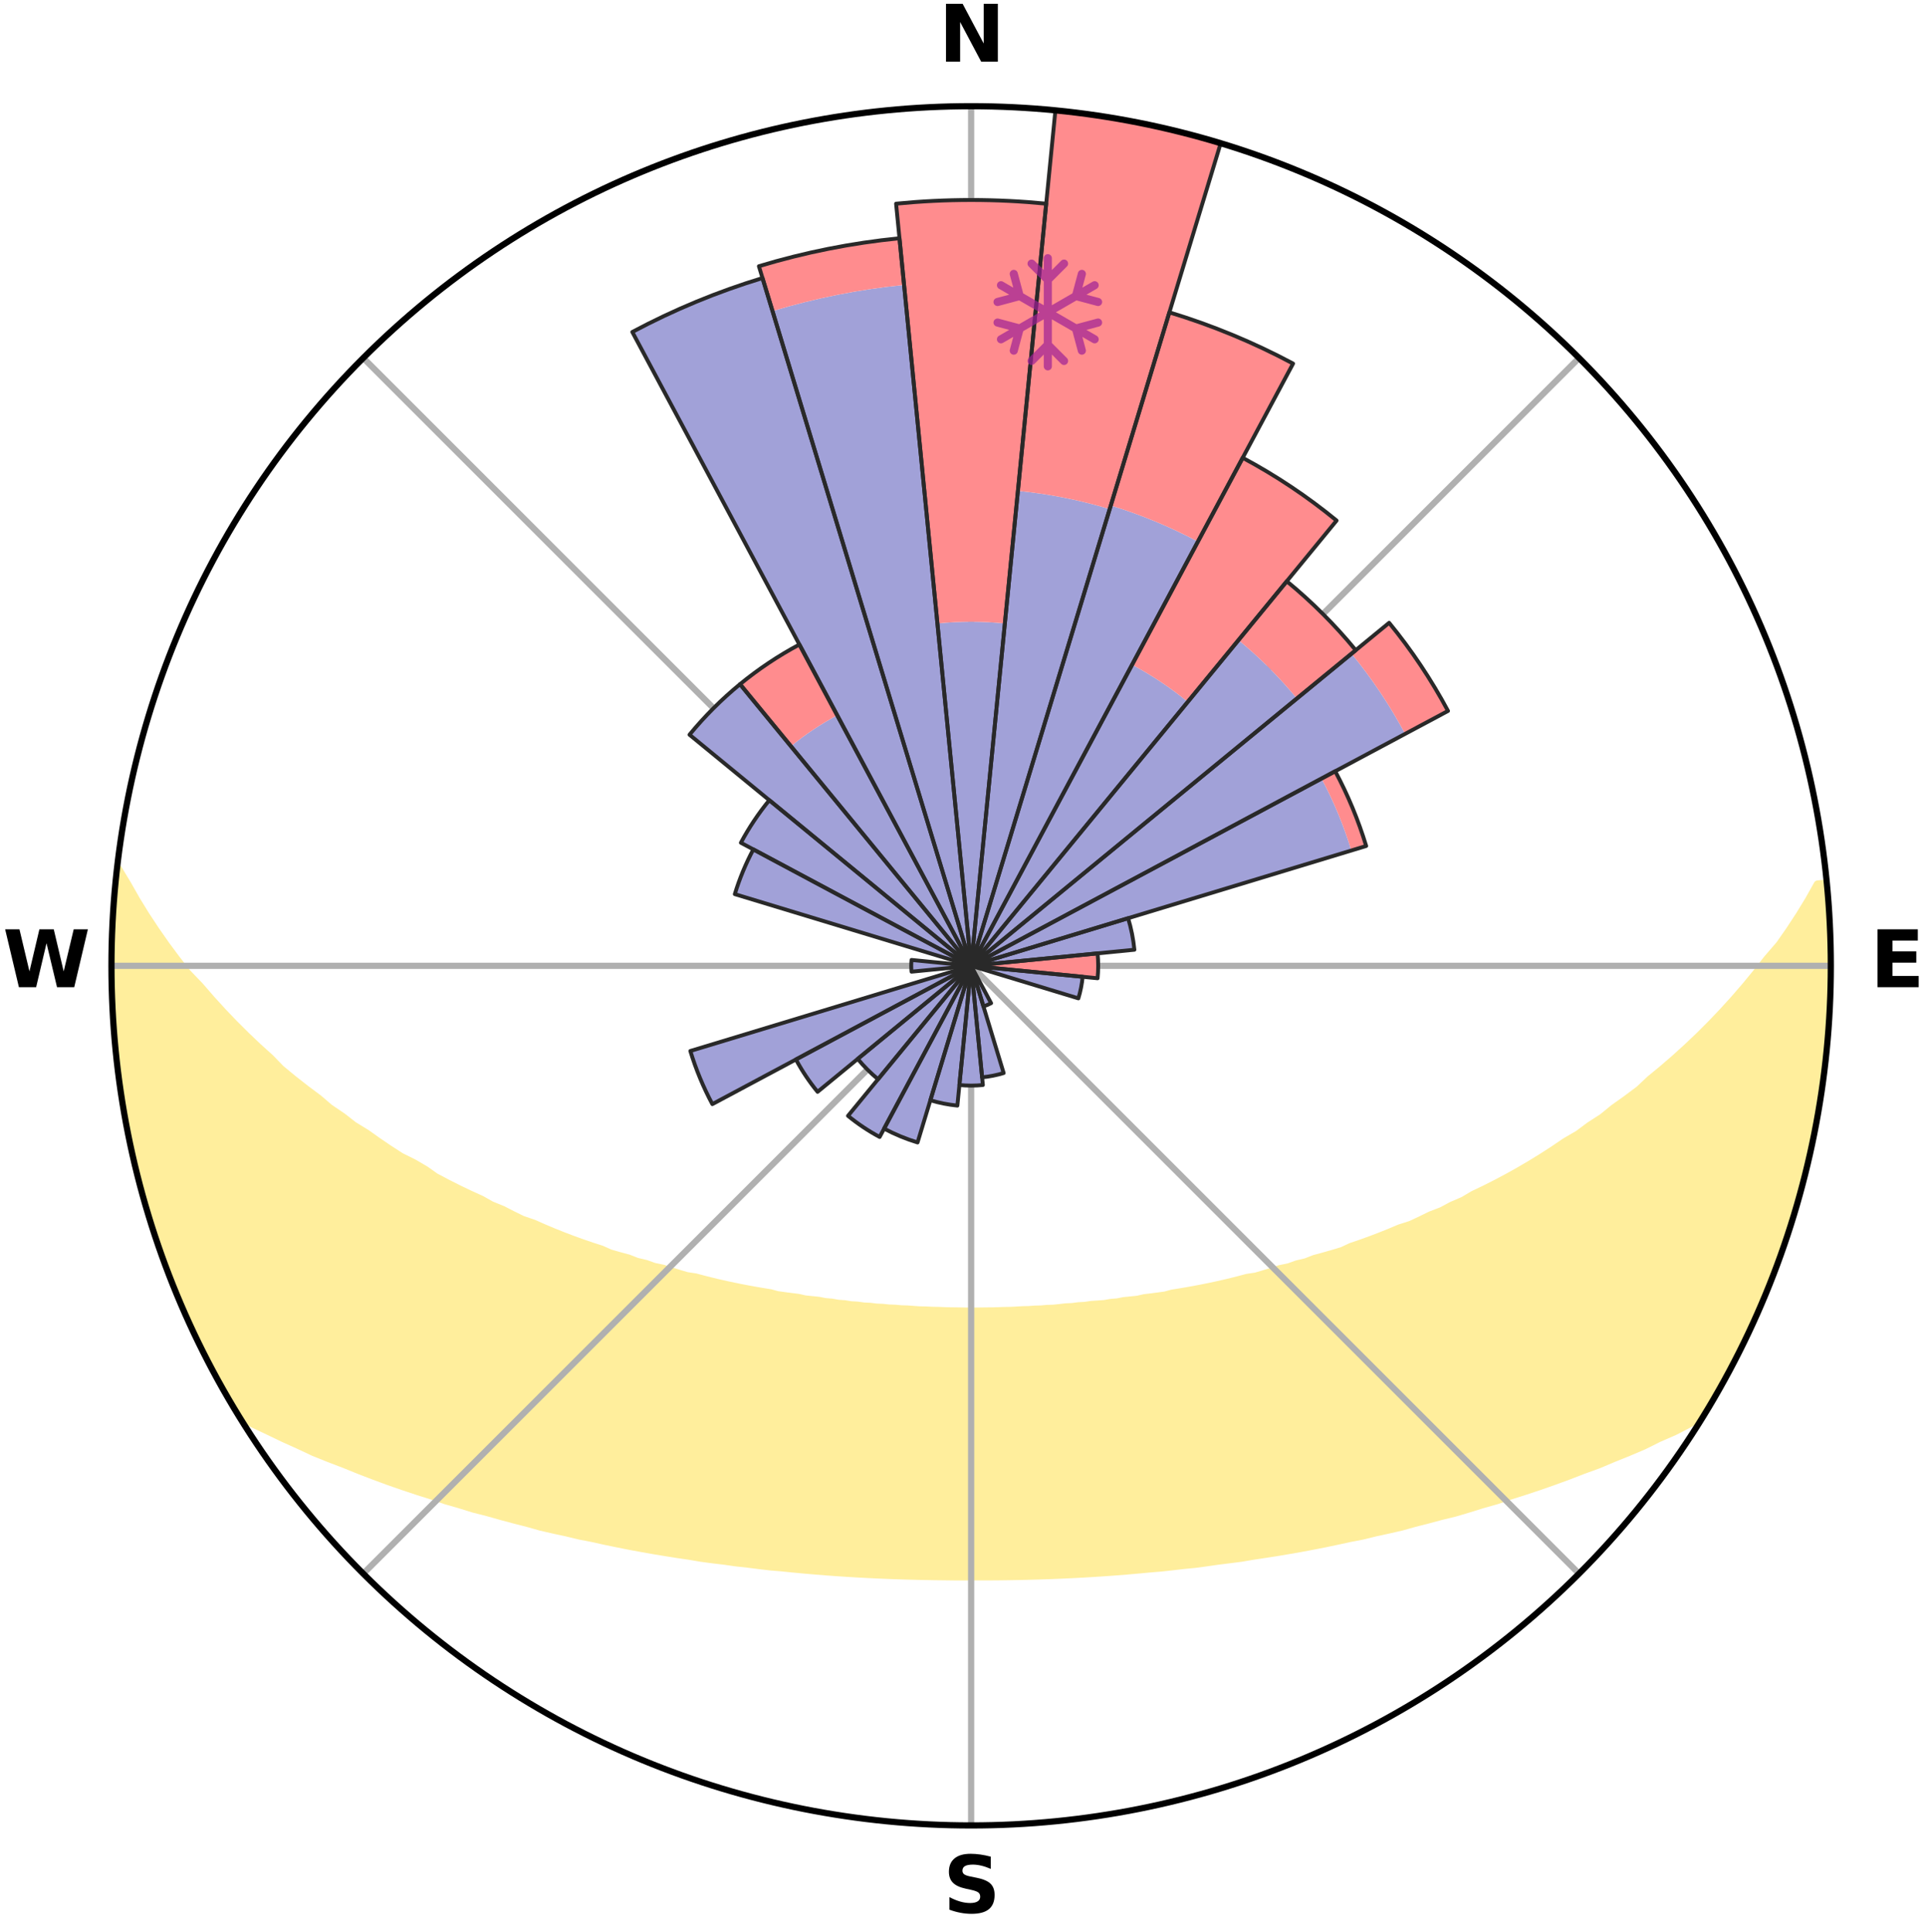 <?xml version="1.0" encoding="utf-8" standalone="no"?>
<!DOCTYPE svg PUBLIC "-//W3C//DTD SVG 1.1//EN"
  "http://www.w3.org/Graphics/SVG/1.1/DTD/svg11.dtd">
<svg xmlns:xlink="http://www.w3.org/1999/xlink" width="248.41pt" height="249.158pt" viewBox="0 0 248.41 249.158" xmlns="http://www.w3.org/2000/svg" version="1.1">
 <title>Ski Rose for Seli</title>
 <defs>
  <style type="text/css">*{stroke-linejoin: round; stroke-linecap: butt}</style>
 </defs>
 <g id="figure_1">
  <g id="patch_1">
   <path d="M 0 249.158 
L 248.41 249.158 
L 248.41 0 
L 0 0 
z
" style="fill: #ffffff"/>
  </g>
  <g id="axes_1">
   <g id="patch_2">
    <path d="M 236.135 124.579 
C 236.135 110.018 233.267 95.599 227.695 82.147 
C 222.122 68.695 213.955 56.471 203.659 46.175 
C 193.363 35.879 181.139 27.711 167.687 22.139 
C 154.235 16.567 139.815 13.699 125.255 13.699 
C 110.694 13.699 96.275 16.567 82.823 22.139 
C 69.371 27.711 57.147 35.879 46.851 46.175 
C 36.555 56.471 28.387 68.695 22.815 82.147 
C 17.243 95.599 14.375 110.018 14.375 124.579 
C 14.375 139.14 17.243 153.559 22.815 167.011 
C 28.387 180.463 36.555 192.687 46.851 202.983 
C 57.147 213.279 69.371 221.447 82.823 227.019 
C 96.275 232.591 110.694 235.459 125.255 235.459 
C 139.815 235.459 154.235 232.591 167.687 227.019 
C 181.139 221.447 193.363 213.279 203.659 202.983 
C 213.955 192.687 222.122 180.463 227.695 167.011 
C 233.267 153.559 236.135 139.14 236.135 124.579 
M 125.255 124.579 
C 125.255 124.579 125.255 124.579 125.255 124.579 
C 125.255 124.579 125.255 124.579 125.255 124.579 
C 125.255 124.579 125.255 124.579 125.255 124.579 
C 125.255 124.579 125.255 124.579 125.255 124.579 
C 125.255 124.579 125.255 124.579 125.255 124.579 
C 125.255 124.579 125.255 124.579 125.255 124.579 
C 125.255 124.579 125.255 124.579 125.255 124.579 
C 125.255 124.579 125.255 124.579 125.255 124.579 
C 125.255 124.579 125.255 124.579 125.255 124.579 
C 125.255 124.579 125.255 124.579 125.255 124.579 
C 125.255 124.579 125.255 124.579 125.255 124.579 
C 125.255 124.579 125.255 124.579 125.255 124.579 
C 125.255 124.579 125.255 124.579 125.255 124.579 
C 125.255 124.579 125.255 124.579 125.255 124.579 
C 125.255 124.579 125.255 124.579 125.255 124.579 
C 125.255 124.579 125.255 124.579 125.255 124.579 
z
" style="fill: #ffffff"/>
   </g>
   <g id="PolyCollection_1">
    <defs>
     <path id="m0046859b75" d="M 235.585 -135.203 
L 234.429 -135.091 
L 233.303 -133.083 
L 232.102 -131.114 
L 230.841 -129.189 
L 229.532 -127.31 
L 227.95 -125.475 
L 226.561 -123.695 
L 225.138 -121.964 
L 223.684 -120.282 
L 222.202 -118.65 
L 220.693 -117.068 
L 219.161 -115.537 
L 217.605 -114.057 
L 216.03 -112.628 
L 214.436 -111.251 
L 212.825 -109.925 
L 211.425 -108.608 
L 209.785 -107.381 
L 208.134 -106.205 
L 206.694 -105.027 
L 205.024 -103.949 
L 203.565 -102.862 
L 201.882 -101.881 
L 200.41 -100.883 
L 198.932 -99.927 
L 197.449 -99.014 
L 195.964 -98.142 
L 194.478 -97.312 
L 192.991 -96.522 
L 191.505 -95.772 
L 190.023 -95.063 
L 188.734 -94.301 
L 187.257 -93.666 
L 185.97 -92.973 
L 184.503 -92.41 
L 183.222 -91.783 
L 181.944 -91.186 
L 180.5 -90.725 
L 179.234 -90.191 
L 177.973 -89.686 
L 176.719 -89.209 
L 175.472 -88.76 
L 174.233 -88.337 
L 173.15 -87.828 
L 171.925 -87.456 
L 170.711 -87.108 
L 169.507 -86.784 
L 168.446 -86.367 
L 167.262 -86.087 
L 166.213 -85.711 
L 165.051 -85.472 
L 164.016 -85.135 
L 162.988 -84.817 
L 161.966 -84.516 
L 160.848 -84.349 
L 159.843 -84.082 
L 158.845 -83.83 
L 157.856 -83.594 
L 156.873 -83.373 
L 155.899 -83.165 
L 154.933 -82.971 
L 153.976 -82.79 
L 153.027 -82.62 
L 152.087 -82.462 
L 151.155 -82.314 
L 150.292 -82.075 
L 149.374 -81.949 
L 148.465 -81.831 
L 147.565 -81.722 
L 146.719 -81.528 
L 145.833 -81.436 
L 144.955 -81.351 
L 144.122 -81.187 
L 143.258 -81.115 
L 142.433 -80.97 
L 141.582 -80.911 
L 140.738 -80.855 
L 139.925 -80.734 
L 139.093 -80.689 
L 138.287 -80.583 
L 137.467 -80.545 
L 136.666 -80.454 
L 135.868 -80.37 
L 135.061 -80.344 
L 134.269 -80.274 
L 133.47 -80.253 
L 132.682 -80.194 
L 131.891 -80.177 
L 131.107 -80.129 
L 130.324 -80.089 
L 129.54 -80.078 
L 128.759 -80.049 
L 127.98 -80.026 
L 127.2 -80.02 
L 126.422 -80.008 
L 125.644 -80.003 
L 124.866 -80.003 
L 124.088 -80.01 
L 123.31 -80.024 
L 122.53 -80.033 
L 121.751 -80.057 
L 120.971 -80.088 
L 120.187 -80.102 
L 119.405 -80.143 
L 118.616 -80.159 
L 117.83 -80.212 
L 117.043 -80.272 
L 116.245 -80.295 
L 115.453 -80.367 
L 114.647 -80.396 
L 113.85 -80.48 
L 113.035 -80.514 
L 112.231 -80.613 
L 111.405 -80.654 
L 110.596 -80.768 
L 109.758 -80.818 
L 108.942 -80.947 
L 108.092 -81.008 
L 107.268 -81.155 
L 106.405 -81.228 
L 105.574 -81.393 
L 104.698 -81.48 
L 103.813 -81.573 
L 102.969 -81.768 
L 102.07 -81.879 
L 101.163 -81.997 
L 100.247 -82.124 
L 99.386 -82.364 
L 98.456 -82.513 
L 97.517 -82.672 
L 96.57 -82.843 
L 95.615 -83.025 
L 94.651 -83.22 
L 93.679 -83.428 
L 92.699 -83.65 
L 91.711 -83.887 
L 90.715 -84.139 
L 89.713 -84.406 
L 88.597 -84.574 
L 87.577 -84.875 
L 86.551 -85.193 
L 85.518 -85.53 
L 84.358 -85.77 
L 83.312 -86.145 
L 82.13 -86.425 
L 81.071 -86.842 
L 79.87 -87.166 
L 78.658 -87.514 
L 77.582 -87.998 
L 76.354 -88.394 
L 75.118 -88.817 
L 73.873 -89.265 
L 72.621 -89.742 
L 71.363 -90.246 
L 70.099 -90.779 
L 68.83 -91.342 
L 67.381 -91.836 
L 66.103 -92.462 
L 64.822 -93.12 
L 63.354 -93.716 
L 62.069 -94.441 
L 60.593 -95.111 
L 59.113 -95.82 
L 57.63 -96.568 
L 56.145 -97.356 
L 54.866 -98.262 
L 53.385 -99.129 
L 51.698 -99.967 
L 50.222 -100.921 
L 48.752 -101.918 
L 47.289 -102.957 
L 45.615 -103.983 
L 44.168 -105.112 
L 42.51 -106.235 
L 41.086 -107.455 
L 39.45 -108.676 
L 37.827 -109.949 
L 36.219 -111.273 
L 34.856 -112.678 
L 33.284 -114.1 
L 31.732 -115.574 
L 30.202 -117.098 
L 28.696 -118.673 
L 27.217 -120.299 
L 25.765 -121.974 
L 24.113 -123.696 
L 22.726 -125.474 
L 21.375 -127.299 
L 20.066 -129.172 
L 18.802 -131.09 
L 17.595 -133.052 
L 16.458 -135.055 
L 15.212 -137.117 
L 15.212 -137.117 
L 15.212 -137.117 
L 14.994 -135.196 
L 14.809 -133.271 
L 14.656 -131.344 
L 14.535 -129.413 
L 14.447 -127.481 
L 14.391 -125.547 
L 14.379 -123.611 
L 14.59 -121.681 
L 14.629 -119.749 
L 14.7 -117.817 
L 14.801 -115.886 
L 14.932 -113.956 
L 15.093 -112.028 
L 15.483 -110.127 
L 15.703 -108.206 
L 15.952 -106.288 
L 16.232 -104.373 
L 16.735 -102.5 
L 17.073 -100.596 
L 17.441 -98.695 
L 18.03 -96.849 
L 18.457 -94.961 
L 18.953 -93.091 
L 19.55 -91.25 
L 20.108 -89.397 
L 20.797 -87.589 
L 21.418 -85.756 
L 22.122 -83.954 
L 22.898 -82.181 
L 23.575 -80.367 
L 24.417 -78.625 
L 25.2 -76.855 
L 26.029 -75.107 
L 27 -73.431 
L 27.841 -71.688 
L 28.772 -69.991 
L 29.723 -68.307 
L 30.732 -66.655 
L 32.573 -65.534 
L 34.596 -64.573 
L 36.568 -63.626 
L 38.55 -62.733 
L 40.462 -61.836 
L 42.445 -61.037 
L 44.423 -60.282 
L 46.321 -59.511 
L 48.216 -58.782 
L 50.1 -58.088 
L 51.978 -57.434 
L 53.842 -56.811 
L 55.699 -56.227 
L 57.484 -55.615 
L 59.313 -55.091 
L 61.077 -54.542 
L 62.885 -54.082 
L 64.625 -53.591 
L 66.354 -53.127 
L 68.071 -52.689 
L 69.73 -52.218 
L 71.424 -51.83 
L 73.104 -51.466 
L 74.735 -51.072 
L 76.39 -50.752 
L 77.995 -50.396 
L 79.593 -50.066 
L 81.177 -49.75 
L 82.754 -49.459 
L 84.317 -49.18 
L 85.872 -48.925 
L 87.413 -48.68 
L 88.946 -48.457 
L 90.447 -48.2 
L 91.957 -48 
L 93.46 -47.82 
L 94.936 -47.609 
L 96.417 -47.448 
L 97.876 -47.263 
L 99.328 -47.092 
L 100.786 -46.972 
L 102.223 -46.825 
L 103.654 -46.69 
L 105.079 -46.566 
L 106.498 -46.452 
L 107.912 -46.349 
L 109.32 -46.256 
L 110.723 -46.173 
L 112.122 -46.099 
L 113.516 -46.034 
L 114.907 -45.977 
L 116.294 -45.929 
L 117.678 -45.889 
L 119.059 -45.857 
L 120.438 -45.832 
L 121.816 -45.815 
L 123.192 -45.797 
L 124.567 -45.798 
L 125.942 -45.8 
L 127.318 -45.802 
L 128.694 -45.81 
L 130.071 -45.829 
L 131.451 -45.853 
L 132.832 -45.886 
L 134.216 -45.926 
L 135.603 -45.974 
L 136.994 -46.031 
L 138.388 -46.096 
L 139.787 -46.171 
L 141.19 -46.254 
L 142.598 -46.348 
L 144.012 -46.451 
L 145.431 -46.564 
L 146.856 -46.689 
L 148.287 -46.824 
L 149.734 -46.942 
L 151.179 -47.1 
L 152.631 -47.271 
L 154.106 -47.412 
L 155.574 -47.609 
L 157.049 -47.821 
L 158.549 -48.008 
L 160.062 -48.201 
L 161.563 -48.457 
L 163.093 -48.688 
L 164.637 -48.926 
L 166.188 -49.189 
L 167.755 -49.461 
L 169.328 -49.758 
L 170.915 -50.068 
L 172.51 -50.404 
L 174.119 -50.754 
L 175.773 -51.074 
L 177.4 -51.475 
L 179.08 -51.839 
L 180.773 -52.226 
L 182.436 -52.692 
L 184.153 -53.13 
L 185.882 -53.594 
L 187.671 -54.03 
L 189.425 -54.55 
L 191.189 -55.099 
L 193.022 -55.618 
L 194.807 -56.23 
L 196.659 -56.819 
L 198.527 -57.437 
L 200.401 -58.095 
L 202.289 -58.786 
L 204.18 -59.518 
L 206.151 -60.231 
L 208.06 -61.04 
L 210.043 -61.839 
L 212.028 -62.684 
L 213.932 -63.633 
L 215.983 -64.528 
L 217.932 -65.537 
L 219.769 -66.661 
L 220.786 -68.307 
L 221.741 -69.99 
L 222.691 -71.675 
L 223.551 -73.409 
L 224.421 -75.136 
L 225.297 -76.861 
L 226.131 -78.607 
L 226.849 -80.405 
L 227.625 -82.176 
L 228.353 -83.968 
L 229.026 -85.781 
L 229.65 -87.611 
L 230.371 -89.408 
L 230.888 -91.273 
L 231.54 -93.096 
L 232.085 -94.953 
L 232.519 -96.839 
L 233.033 -98.704 
L 233.503 -100.581 
L 233.838 -102.488 
L 234.213 -104.385 
L 234.545 -106.29 
L 234.834 -108.202 
L 235.082 -110.12 
L 235.404 -112.029 
L 235.573 -113.957 
L 235.781 -115.88 
L 235.869 -117.814 
L 235.918 -119.747 
L 236.06 -121.678 
L 236.11 -123.612 
L 236.051 -125.546 
L 236.088 -127.481 
L 235.961 -129.413 
L 235.872 -131.345 
L 235.681 -133.27 
L 235.585 -135.203 
z
" style="stroke: #ffee9c"/>
    </defs>
    <g clip-path="url(#p5634e84be1)">
     <use xlink:href="#m0046859b75" x="0" y="249.158" style="fill: #ffee9c; stroke: #ffee9c"/>
    </g>
   </g>
   <g id="matplotlib.axis_1">
    <g id="xtick_1">
     <g id="line2d_1">
      <path d="M 125.255 124.579 
L 125.255 13.699 
" clip-path="url(#p5634e84be1)" style="fill: none; stroke: #b0b0b0; stroke-width: 0.8; stroke-linecap: square"/>
     </g>
     <g id="text_1">
      <!-- N -->
      <g transform="translate(121.07 7.958) scale(0.1 -0.1)">
       <defs>
        <path id="DejaVuSans-Bold-4e" d="M 588 4666 
L 1931 4666 
L 3628 1466 
L 3628 4666 
L 4769 4666 
L 4769 0 
L 3425 0 
L 1728 3200 
L 1728 0 
L 588 0 
L 588 4666 
z
" transform="scale(0.016)"/>
       </defs>
       <use xlink:href="#DejaVuSans-Bold-4e"/>
      </g>
     </g>
    </g>
    <g id="xtick_2">
     <g id="line2d_2">
      <path d="M 125.255 124.579 
L 203.659 46.175 
" clip-path="url(#p5634e84be1)" style="fill: none; stroke: #b0b0b0; stroke-width: 0.8; stroke-linecap: square"/>
     </g>
    </g>
    <g id="xtick_3">
     <g id="line2d_3">
      <path d="M 125.255 124.579 
L 236.135 124.579 
" clip-path="url(#p5634e84be1)" style="fill: none; stroke: #b0b0b0; stroke-width: 0.8; stroke-linecap: square"/>
     </g>
     <g id="text_2">
      <!-- E -->
      <g transform="translate(241.219 127.338) scale(0.1 -0.1)">
       <defs>
        <path id="DejaVuSans-Bold-45" d="M 588 4666 
L 3834 4666 
L 3834 3756 
L 1791 3756 
L 1791 2888 
L 3713 2888 
L 3713 1978 
L 1791 1978 
L 1791 909 
L 3903 909 
L 3903 0 
L 588 0 
L 588 4666 
z
" transform="scale(0.016)"/>
       </defs>
       <use xlink:href="#DejaVuSans-Bold-45"/>
      </g>
     </g>
    </g>
    <g id="xtick_4">
     <g id="line2d_4">
      <path d="M 125.255 124.579 
L 203.659 202.983 
" clip-path="url(#p5634e84be1)" style="fill: none; stroke: #b0b0b0; stroke-width: 0.8; stroke-linecap: square"/>
     </g>
    </g>
    <g id="xtick_5">
     <g id="line2d_5">
      <path d="M 125.255 124.579 
L 125.255 235.459 
" clip-path="url(#p5634e84be1)" style="fill: none; stroke: #b0b0b0; stroke-width: 0.8; stroke-linecap: square"/>
     </g>
     <g id="text_3">
      <!-- S -->
      <g transform="translate(121.654 246.718) scale(0.1 -0.1)">
       <defs>
        <path id="DejaVuSans-Bold-53" d="M 3834 4519 
L 3834 3531 
Q 3450 3703 3084 3790 
Q 2719 3878 2394 3878 
Q 1963 3878 1756 3759 
Q 1550 3641 1550 3391 
Q 1550 3203 1689 3098 
Q 1828 2994 2194 2919 
L 2706 2816 
Q 3484 2659 3812 2340 
Q 4141 2022 4141 1434 
Q 4141 663 3683 286 
Q 3225 -91 2284 -91 
Q 1841 -91 1394 -6 
Q 947 78 500 244 
L 500 1259 
Q 947 1022 1364 901 
Q 1781 781 2169 781 
Q 2563 781 2772 912 
Q 2981 1044 2981 1288 
Q 2981 1506 2839 1625 
Q 2697 1744 2272 1838 
L 1806 1941 
Q 1106 2091 782 2419 
Q 459 2747 459 3303 
Q 459 4000 909 4375 
Q 1359 4750 2203 4750 
Q 2588 4750 2994 4692 
Q 3400 4634 3834 4519 
z
" transform="scale(0.016)"/>
       </defs>
       <use xlink:href="#DejaVuSans-Bold-53"/>
      </g>
     </g>
    </g>
    <g id="xtick_6">
     <g id="line2d_6">
      <path d="M 125.255 124.579 
L 46.851 202.983 
" clip-path="url(#p5634e84be1)" style="fill: none; stroke: #b0b0b0; stroke-width: 0.8; stroke-linecap: square"/>
     </g>
    </g>
    <g id="xtick_7">
     <g id="line2d_7">
      <path d="M 125.255 124.579 
L 14.375 124.579 
" clip-path="url(#p5634e84be1)" style="fill: none; stroke: #b0b0b0; stroke-width: 0.8; stroke-linecap: square"/>
     </g>
     <g id="text_4">
      <!-- W -->
      <g transform="translate(0.36 127.338) scale(0.1 -0.1)">
       <defs>
        <path id="DejaVuSans-Bold-57" d="M 191 4666 
L 1344 4666 
L 2150 1275 
L 2950 4666 
L 4109 4666 
L 4909 1275 
L 5716 4666 
L 6859 4666 
L 5759 0 
L 4372 0 
L 3525 3547 
L 2688 0 
L 1300 0 
L 191 4666 
z
" transform="scale(0.016)"/>
       </defs>
       <use xlink:href="#DejaVuSans-Bold-57"/>
      </g>
     </g>
    </g>
    <g id="xtick_8">
     <g id="line2d_8">
      <path d="M 125.255 124.579 
L 46.851 46.175 
" clip-path="url(#p5634e84be1)" style="fill: none; stroke: #b0b0b0; stroke-width: 0.8; stroke-linecap: square"/>
     </g>
    </g>
   </g>
   <g id="matplotlib.axis_2"/>
   <g id="patch_3">
    <path d="M 125.255 124.579 
C 125.255 124.579 125.255 124.579 125.255 124.579 
C 125.255 124.579 125.255 124.579 125.255 124.579 
L 125.255 124.579 
C 125.255 124.579 125.255 124.579 125.255 124.579 
C 125.255 124.579 125.255 124.579 125.255 124.579 
z
" clip-path="url(#p5634e84be1)" style="fill: #d9d9d9"/>
   </g>
   <g id="patch_4">
    <path d="M 125.255 124.579 
C 125.255 124.579 125.255 124.579 125.255 124.579 
C 125.255 124.579 125.255 124.579 125.255 124.579 
L 125.255 124.579 
C 125.255 124.579 125.255 124.579 125.255 124.579 
C 125.255 124.579 125.255 124.579 125.255 124.579 
z
" clip-path="url(#p5634e84be1)" style="fill: #d9d9d9"/>
   </g>
   <g id="patch_5">
    <path d="M 125.255 124.579 
C 125.255 124.579 125.255 124.579 125.255 124.579 
C 125.255 124.579 125.255 124.579 125.255 124.579 
L 125.255 124.579 
C 125.255 124.579 125.255 124.579 125.255 124.579 
C 125.255 124.579 125.255 124.579 125.255 124.579 
z
" clip-path="url(#p5634e84be1)" style="fill: #d9d9d9"/>
   </g>
   <g id="patch_6">
    <path d="M 125.255 124.579 
C 125.255 124.579 125.255 124.579 125.255 124.579 
C 125.255 124.579 125.255 124.579 125.255 124.579 
L 125.255 124.579 
C 125.255 124.579 125.255 124.579 125.255 124.579 
C 125.255 124.579 125.255 124.579 125.255 124.579 
z
" clip-path="url(#p5634e84be1)" style="fill: #d9d9d9"/>
   </g>
   <g id="patch_7">
    <path d="M 125.255 124.579 
C 125.255 124.579 125.255 124.579 125.255 124.579 
C 125.255 124.579 125.255 124.579 125.255 124.579 
L 125.255 124.579 
C 125.255 124.579 125.255 124.579 125.255 124.579 
C 125.255 124.579 125.255 124.579 125.255 124.579 
z
" clip-path="url(#p5634e84be1)" style="fill: #d9d9d9"/>
   </g>
   <g id="patch_8">
    <path d="M 125.255 124.579 
C 125.255 124.579 125.255 124.579 125.255 124.579 
C 125.255 124.579 125.255 124.579 125.255 124.579 
L 125.255 124.579 
C 125.255 124.579 125.255 124.579 125.255 124.579 
C 125.255 124.579 125.255 124.579 125.255 124.579 
z
" clip-path="url(#p5634e84be1)" style="fill: #d9d9d9"/>
   </g>
   <g id="patch_9">
    <path d="M 125.255 124.579 
C 125.255 124.579 125.255 124.579 125.255 124.579 
C 125.255 124.579 125.255 124.579 125.255 124.579 
L 125.255 124.579 
C 125.255 124.579 125.255 124.579 125.255 124.579 
C 125.255 124.579 125.255 124.579 125.255 124.579 
z
" clip-path="url(#p5634e84be1)" style="fill: #d9d9d9"/>
   </g>
   <g id="patch_10">
    <path d="M 125.255 124.579 
C 125.255 124.579 125.255 124.579 125.255 124.579 
C 125.255 124.579 125.255 124.579 125.255 124.579 
L 125.255 124.579 
C 125.255 124.579 125.255 124.579 125.255 124.579 
C 125.255 124.579 125.255 124.579 125.255 124.579 
z
" clip-path="url(#p5634e84be1)" style="fill: #d9d9d9"/>
   </g>
   <g id="patch_11">
    <path d="M 125.255 124.579 
C 125.255 124.579 125.255 124.579 125.255 124.579 
C 125.255 124.579 125.255 124.579 125.255 124.579 
L 125.255 124.579 
C 125.255 124.579 125.255 124.579 125.255 124.579 
C 125.255 124.579 125.255 124.579 125.255 124.579 
z
" clip-path="url(#p5634e84be1)" style="fill: #d9d9d9"/>
   </g>
   <g id="patch_12">
    <path d="M 125.255 124.579 
C 125.255 124.579 125.255 124.579 125.255 124.579 
C 125.255 124.579 125.255 124.579 125.255 124.579 
L 125.255 124.579 
C 125.255 124.579 125.255 124.579 125.255 124.579 
C 125.255 124.579 125.255 124.579 125.255 124.579 
z
" clip-path="url(#p5634e84be1)" style="fill: #d9d9d9"/>
   </g>
   <g id="patch_13">
    <path d="M 125.255 124.579 
C 125.255 124.579 125.255 124.579 125.255 124.579 
C 125.255 124.579 125.255 124.579 125.255 124.579 
L 125.255 124.579 
C 125.255 124.579 125.255 124.579 125.255 124.579 
C 125.255 124.579 125.255 124.579 125.255 124.579 
z
" clip-path="url(#p5634e84be1)" style="fill: #d9d9d9"/>
   </g>
   <g id="patch_14">
    <path d="M 125.255 124.579 
C 125.255 124.579 125.255 124.579 125.255 124.579 
C 125.255 124.579 125.255 124.579 125.255 124.579 
L 125.255 124.579 
C 125.255 124.579 125.255 124.579 125.255 124.579 
C 125.255 124.579 125.255 124.579 125.255 124.579 
z
" clip-path="url(#p5634e84be1)" style="fill: #d9d9d9"/>
   </g>
   <g id="patch_15">
    <path d="M 125.255 124.579 
C 125.255 124.579 125.255 124.579 125.255 124.579 
C 125.255 124.579 125.255 124.579 125.255 124.579 
L 125.255 124.579 
C 125.255 124.579 125.255 124.579 125.255 124.579 
C 125.255 124.579 125.255 124.579 125.255 124.579 
z
" clip-path="url(#p5634e84be1)" style="fill: #d9d9d9"/>
   </g>
   <g id="patch_16">
    <path d="M 125.255 124.579 
C 125.255 124.579 125.255 124.579 125.255 124.579 
C 125.255 124.579 125.255 124.579 125.255 124.579 
L 125.255 124.579 
C 125.255 124.579 125.255 124.579 125.255 124.579 
C 125.255 124.579 125.255 124.579 125.255 124.579 
z
" clip-path="url(#p5634e84be1)" style="fill: #d9d9d9"/>
   </g>
   <g id="patch_17">
    <path d="M 125.255 124.579 
C 125.255 124.579 125.255 124.579 125.255 124.579 
C 125.255 124.579 125.255 124.579 125.255 124.579 
L 125.255 124.579 
C 125.255 124.579 125.255 124.579 125.255 124.579 
C 125.255 124.579 125.255 124.579 125.255 124.579 
z
" clip-path="url(#p5634e84be1)" style="fill: #d9d9d9"/>
   </g>
   <g id="patch_18">
    <path d="M 125.255 124.579 
C 125.255 124.579 125.255 124.579 125.255 124.579 
C 125.255 124.579 125.255 124.579 125.255 124.579 
L 125.255 124.579 
C 125.255 124.579 125.255 124.579 125.255 124.579 
C 125.255 124.579 125.255 124.579 125.255 124.579 
z
" clip-path="url(#p5634e84be1)" style="fill: #d9d9d9"/>
   </g>
   <g id="patch_19">
    <path d="M 125.255 124.579 
C 125.255 124.579 125.255 124.579 125.255 124.579 
C 125.255 124.579 125.255 124.579 125.255 124.579 
L 125.255 124.579 
C 125.255 124.579 125.255 124.579 125.255 124.579 
C 125.255 124.579 125.255 124.579 125.255 124.579 
z
" clip-path="url(#p5634e84be1)" style="fill: #d9d9d9"/>
   </g>
   <g id="patch_20">
    <path d="M 125.255 124.579 
C 125.255 124.579 125.255 124.579 125.255 124.579 
C 125.255 124.579 125.255 124.579 125.255 124.579 
L 125.255 124.579 
C 125.255 124.579 125.255 124.579 125.255 124.579 
C 125.255 124.579 125.255 124.579 125.255 124.579 
z
" clip-path="url(#p5634e84be1)" style="fill: #d9d9d9"/>
   </g>
   <g id="patch_21">
    <path d="M 125.255 124.579 
C 125.255 124.579 125.255 124.579 125.255 124.579 
C 125.255 124.579 125.255 124.579 125.255 124.579 
L 125.255 124.579 
C 125.255 124.579 125.255 124.579 125.255 124.579 
C 125.255 124.579 125.255 124.579 125.255 124.579 
z
" clip-path="url(#p5634e84be1)" style="fill: #d9d9d9"/>
   </g>
   <g id="patch_22">
    <path d="M 125.255 124.579 
C 125.255 124.579 125.255 124.579 125.255 124.579 
C 125.255 124.579 125.255 124.579 125.255 124.579 
L 125.255 124.579 
C 125.255 124.579 125.255 124.579 125.255 124.579 
C 125.255 124.579 125.255 124.579 125.255 124.579 
z
" clip-path="url(#p5634e84be1)" style="fill: #d9d9d9"/>
   </g>
   <g id="patch_23">
    <path d="M 125.255 124.579 
C 125.255 124.579 125.255 124.579 125.255 124.579 
C 125.255 124.579 125.255 124.579 125.255 124.579 
L 125.255 124.579 
C 125.255 124.579 125.255 124.579 125.255 124.579 
C 125.255 124.579 125.255 124.579 125.255 124.579 
z
" clip-path="url(#p5634e84be1)" style="fill: #d9d9d9"/>
   </g>
   <g id="patch_24">
    <path d="M 125.255 124.579 
C 125.255 124.579 125.255 124.579 125.255 124.579 
C 125.255 124.579 125.255 124.579 125.255 124.579 
L 125.255 124.579 
C 125.255 124.579 125.255 124.579 125.255 124.579 
C 125.255 124.579 125.255 124.579 125.255 124.579 
z
" clip-path="url(#p5634e84be1)" style="fill: #d9d9d9"/>
   </g>
   <g id="patch_25">
    <path d="M 125.255 124.579 
C 125.255 124.579 125.255 124.579 125.255 124.579 
C 125.255 124.579 125.255 124.579 125.255 124.579 
L 125.255 124.579 
C 125.255 124.579 125.255 124.579 125.255 124.579 
C 125.255 124.579 125.255 124.579 125.255 124.579 
z
" clip-path="url(#p5634e84be1)" style="fill: #d9d9d9"/>
   </g>
   <g id="patch_26">
    <path d="M 125.255 124.579 
C 125.255 124.579 125.255 124.579 125.255 124.579 
C 125.255 124.579 125.255 124.579 125.255 124.579 
L 125.255 124.579 
C 125.255 124.579 125.255 124.579 125.255 124.579 
C 125.255 124.579 125.255 124.579 125.255 124.579 
z
" clip-path="url(#p5634e84be1)" style="fill: #d9d9d9"/>
   </g>
   <g id="patch_27">
    <path d="M 125.255 124.579 
C 125.255 124.579 125.255 124.579 125.255 124.579 
C 125.255 124.579 125.255 124.579 125.255 124.579 
L 125.255 124.579 
C 125.255 124.579 125.255 124.579 125.255 124.579 
C 125.255 124.579 125.255 124.579 125.255 124.579 
z
" clip-path="url(#p5634e84be1)" style="fill: #d9d9d9"/>
   </g>
   <g id="patch_28">
    <path d="M 125.255 124.579 
C 125.255 124.579 125.255 124.579 125.255 124.579 
C 125.255 124.579 125.255 124.579 125.255 124.579 
L 125.255 124.579 
C 125.255 124.579 125.255 124.579 125.255 124.579 
C 125.255 124.579 125.255 124.579 125.255 124.579 
z
" clip-path="url(#p5634e84be1)" style="fill: #d9d9d9"/>
   </g>
   <g id="patch_29">
    <path d="M 125.255 124.579 
C 125.255 124.579 125.255 124.579 125.255 124.579 
C 125.255 124.579 125.255 124.579 125.255 124.579 
L 125.255 124.579 
C 125.255 124.579 125.255 124.579 125.255 124.579 
C 125.255 124.579 125.255 124.579 125.255 124.579 
z
" clip-path="url(#p5634e84be1)" style="fill: #d9d9d9"/>
   </g>
   <g id="patch_30">
    <path d="M 125.255 124.579 
C 125.255 124.579 125.255 124.579 125.255 124.579 
C 125.255 124.579 125.255 124.579 125.255 124.579 
L 125.255 124.579 
C 125.255 124.579 125.255 124.579 125.255 124.579 
C 125.255 124.579 125.255 124.579 125.255 124.579 
z
" clip-path="url(#p5634e84be1)" style="fill: #d9d9d9"/>
   </g>
   <g id="patch_31">
    <path d="M 125.255 124.579 
C 125.255 124.579 125.255 124.579 125.255 124.579 
C 125.255 124.579 125.255 124.579 125.255 124.579 
L 125.255 124.579 
C 125.255 124.579 125.255 124.579 125.255 124.579 
C 125.255 124.579 125.255 124.579 125.255 124.579 
z
" clip-path="url(#p5634e84be1)" style="fill: #d9d9d9"/>
   </g>
   <g id="patch_32">
    <path d="M 125.255 124.579 
C 125.255 124.579 125.255 124.579 125.255 124.579 
C 125.255 124.579 125.255 124.579 125.255 124.579 
L 125.255 124.579 
C 125.255 124.579 125.255 124.579 125.255 124.579 
C 125.255 124.579 125.255 124.579 125.255 124.579 
z
" clip-path="url(#p5634e84be1)" style="fill: #d9d9d9"/>
   </g>
   <g id="patch_33">
    <path d="M 125.255 124.579 
C 125.255 124.579 125.255 124.579 125.255 124.579 
C 125.255 124.579 125.255 124.579 125.255 124.579 
L 125.255 124.579 
C 125.255 124.579 125.255 124.579 125.255 124.579 
C 125.255 124.579 125.255 124.579 125.255 124.579 
z
" clip-path="url(#p5634e84be1)" style="fill: #d9d9d9"/>
   </g>
   <g id="patch_34">
    <path d="M 125.255 124.579 
C 125.255 124.579 125.255 124.579 125.255 124.579 
C 125.255 124.579 125.255 124.579 125.255 124.579 
L 125.255 124.579 
C 125.255 124.579 125.255 124.579 125.255 124.579 
C 125.255 124.579 125.255 124.579 125.255 124.579 
z
" clip-path="url(#p5634e84be1)" style="fill: #d9d9d9"/>
   </g>
   <g id="patch_35">
    <path d="M 125.255 124.579 
C 125.255 124.579 125.255 124.579 125.255 124.579 
C 125.255 124.579 125.255 124.579 125.255 124.579 
L 129.605 80.414 
C 128.159 80.271 126.707 80.2 125.255 80.2 
C 123.802 80.2 122.351 80.271 120.905 80.414 
z
" clip-path="url(#p5634e84be1)" style="fill: #a1a1d8"/>
   </g>
   <g id="patch_36">
    <path d="M 125.255 124.579 
C 125.255 124.579 125.255 124.579 125.255 124.579 
C 125.255 124.579 125.255 124.579 125.255 124.579 
L 143.125 65.669 
C 141.197 65.084 139.241 64.594 137.265 64.201 
C 135.289 63.808 133.294 63.512 131.289 63.314 
z
" clip-path="url(#p5634e84be1)" style="fill: #a1a1d8"/>
   </g>
   <g id="patch_37">
    <path d="M 125.255 124.579 
C 125.255 124.579 125.255 124.579 125.255 124.579 
C 125.255 124.579 125.255 124.579 125.255 124.579 
L 154.502 69.861 
C 152.711 68.904 150.874 68.035 148.998 67.258 
C 147.122 66.481 145.209 65.796 143.265 65.207 
z
" clip-path="url(#p5634e84be1)" style="fill: #a1a1d8"/>
   </g>
   <g id="patch_38">
    <path d="M 125.255 124.579 
C 125.255 124.579 125.255 124.579 125.255 124.579 
C 125.255 124.579 125.255 124.579 125.255 124.579 
L 153.194 90.535 
C 152.08 89.62 150.922 88.761 149.723 87.96 
C 148.524 87.159 147.287 86.418 146.016 85.738 
z
" clip-path="url(#p5634e84be1)" style="fill: #a1a1d8"/>
   </g>
   <g id="patch_39">
    <path d="M 125.255 124.579 
C 125.255 124.579 125.255 124.579 125.255 124.579 
C 125.255 124.579 125.255 124.579 125.255 124.579 
L 167.27 90.098 
C 166.142 88.723 164.946 87.404 163.688 86.146 
C 162.43 84.888 161.111 83.692 159.736 82.564 
z
" clip-path="url(#p5634e84be1)" style="fill: #a1a1d8"/>
   </g>
   <g id="patch_40">
    <path d="M 125.255 124.579 
C 125.255 124.579 125.255 124.579 125.255 124.579 
C 125.255 124.579 125.255 124.579 125.255 124.579 
L 181.231 94.659 
C 180.251 92.827 179.183 91.044 178.029 89.317 
C 176.874 87.589 175.636 85.92 174.318 84.314 
z
" clip-path="url(#p5634e84be1)" style="fill: #a1a1d8"/>
   </g>
   <g id="patch_41">
    <path d="M 125.255 124.579 
C 125.255 124.579 125.255 124.579 125.255 124.579 
C 125.255 124.579 125.255 124.579 125.255 124.579 
L 174.293 109.704 
C 173.806 108.099 173.24 106.518 172.598 104.969 
C 171.957 103.419 171.239 101.902 170.448 100.423 
z
" clip-path="url(#p5634e84be1)" style="fill: #a1a1d8"/>
   </g>
   <g id="patch_42">
    <path d="M 125.255 124.579 
C 125.255 124.579 125.255 124.579 125.255 124.579 
C 125.255 124.579 125.255 124.579 125.255 124.579 
L 146.31 122.505 
C 146.242 121.816 146.14 121.131 146.005 120.452 
C 145.87 119.772 145.702 119.1 145.501 118.438 
z
" clip-path="url(#p5634e84be1)" style="fill: #a1a1d8"/>
   </g>
   <g id="patch_43">
    <path d="M 125.255 124.579 
C 125.255 124.579 125.255 124.579 125.255 124.579 
C 125.255 124.579 125.255 124.579 125.255 124.579 
L 125.255 124.579 
C 125.255 124.579 125.255 124.579 125.255 124.579 
C 125.255 124.579 125.255 124.579 125.255 124.579 
z
" clip-path="url(#p5634e84be1)" style="fill: #a1a1d8"/>
   </g>
   <g id="patch_44">
    <path d="M 125.255 124.579 
C 125.255 124.579 125.255 124.579 125.255 124.579 
C 125.255 124.579 125.255 124.579 125.255 124.579 
L 139.085 128.775 
C 139.223 128.322 139.338 127.863 139.43 127.399 
C 139.522 126.935 139.592 126.466 139.638 125.996 
z
" clip-path="url(#p5634e84be1)" style="fill: #a1a1d8"/>
   </g>
   <g id="patch_45">
    <path d="M 125.255 124.579 
C 125.255 124.579 125.255 124.579 125.255 124.579 
C 125.255 124.579 125.255 124.579 125.255 124.579 
L 125.255 124.579 
C 125.255 124.579 125.255 124.579 125.255 124.579 
C 125.255 124.579 125.255 124.579 125.255 124.579 
z
" clip-path="url(#p5634e84be1)" style="fill: #a1a1d8"/>
   </g>
   <g id="patch_46">
    <path d="M 125.255 124.579 
C 125.255 124.579 125.255 124.579 125.255 124.579 
C 125.255 124.579 125.255 124.579 125.255 124.579 
L 125.255 124.579 
C 125.255 124.579 125.255 124.579 125.255 124.579 
C 125.255 124.579 125.255 124.579 125.255 124.579 
z
" clip-path="url(#p5634e84be1)" style="fill: #a1a1d8"/>
   </g>
   <g id="patch_47">
    <path d="M 125.255 124.579 
C 125.255 124.579 125.255 124.579 125.255 124.579 
C 125.255 124.579 125.255 124.579 125.255 124.579 
L 125.255 124.579 
C 125.255 124.579 125.255 124.579 125.255 124.579 
C 125.255 124.579 125.255 124.579 125.255 124.579 
z
" clip-path="url(#p5634e84be1)" style="fill: #a1a1d8"/>
   </g>
   <g id="patch_48">
    <path d="M 125.255 124.579 
C 125.255 124.579 125.255 124.579 125.255 124.579 
C 125.255 124.579 125.255 124.579 125.255 124.579 
L 125.255 124.579 
C 125.255 124.579 125.255 124.579 125.255 124.579 
C 125.255 124.579 125.255 124.579 125.255 124.579 
z
" clip-path="url(#p5634e84be1)" style="fill: #a1a1d8"/>
   </g>
   <g id="patch_49">
    <path d="M 125.255 124.579 
C 125.255 124.579 125.255 124.579 125.255 124.579 
C 125.255 124.579 125.255 124.579 125.255 124.579 
L 126.841 129.807 
C 127.012 129.755 127.18 129.694 127.345 129.626 
C 127.511 129.557 127.672 129.481 127.83 129.397 
z
" clip-path="url(#p5634e84be1)" style="fill: #a1a1d8"/>
   </g>
   <g id="patch_50">
    <path d="M 125.255 124.579 
C 125.255 124.579 125.255 124.579 125.255 124.579 
C 125.255 124.579 125.255 124.579 125.255 124.579 
L 126.671 138.962 
C 127.142 138.916 127.61 138.846 128.074 138.754 
C 128.538 138.662 128.998 138.547 129.45 138.41 
z
" clip-path="url(#p5634e84be1)" style="fill: #a1a1d8"/>
   </g>
   <g id="patch_51">
    <path d="M 125.255 124.579 
C 125.255 124.579 125.255 124.579 125.255 124.579 
C 125.255 124.579 125.255 124.579 125.255 124.579 
L 123.74 139.955 
C 124.244 140.005 124.749 140.03 125.255 140.03 
C 125.761 140.03 126.266 140.005 126.769 139.955 
z
" clip-path="url(#p5634e84be1)" style="fill: #a1a1d8"/>
   </g>
   <g id="patch_52">
    <path d="M 125.255 124.579 
C 125.255 124.579 125.255 124.579 125.255 124.579 
C 125.255 124.579 125.255 124.579 125.255 124.579 
L 119.996 141.917 
C 120.563 142.089 121.139 142.233 121.72 142.349 
C 122.302 142.464 122.889 142.551 123.479 142.609 
z
" clip-path="url(#p5634e84be1)" style="fill: #a1a1d8"/>
   </g>
   <g id="patch_53">
    <path d="M 125.255 124.579 
C 125.255 124.579 125.255 124.579 125.255 124.579 
C 125.255 124.579 125.255 124.579 125.255 124.579 
L 114.03 145.579 
C 114.718 145.946 115.423 146.279 116.143 146.578 
C 116.863 146.876 117.597 147.139 118.343 147.365 
z
" clip-path="url(#p5634e84be1)" style="fill: #a1a1d8"/>
   </g>
   <g id="patch_54">
    <path d="M 125.255 124.579 
C 125.255 124.579 125.255 124.579 125.255 124.579 
C 125.255 124.579 125.255 124.579 125.255 124.579 
L 109.374 143.93 
C 110.007 144.45 110.666 144.938 111.347 145.393 
C 112.028 145.849 112.732 146.27 113.454 146.656 
z
" clip-path="url(#p5634e84be1)" style="fill: #a1a1d8"/>
   </g>
   <g id="patch_55">
    <path d="M 125.255 124.579 
C 125.255 124.579 125.255 124.579 125.255 124.579 
C 125.255 124.579 125.255 124.579 125.255 124.579 
L 110.627 136.584 
C 111.02 137.063 111.436 137.522 111.874 137.96 
C 112.312 138.398 112.771 138.814 113.25 139.207 
z
" clip-path="url(#p5634e84be1)" style="fill: #a1a1d8"/>
   </g>
   <g id="patch_56">
    <path d="M 125.255 124.579 
C 125.255 124.579 125.255 124.579 125.255 124.579 
C 125.255 124.579 125.255 124.579 125.255 124.579 
L 102.658 136.657 
C 103.053 137.397 103.485 138.117 103.951 138.814 
C 104.417 139.511 104.917 140.185 105.449 140.834 
z
" clip-path="url(#p5634e84be1)" style="fill: #a1a1d8"/>
   </g>
   <g id="patch_57">
    <path d="M 125.255 124.579 
C 125.255 124.579 125.255 124.579 125.255 124.579 
C 125.255 124.579 125.255 124.579 125.255 124.579 
L 89.038 135.565 
C 89.398 136.751 89.815 137.918 90.289 139.062 
C 90.763 140.207 91.293 141.327 91.877 142.42 
z
" clip-path="url(#p5634e84be1)" style="fill: #a1a1d8"/>
   </g>
   <g id="patch_58">
    <path d="M 125.255 124.579 
C 125.255 124.579 125.255 124.579 125.255 124.579 
C 125.255 124.579 125.255 124.579 125.255 124.579 
L 125.255 124.579 
C 125.255 124.579 125.255 124.579 125.255 124.579 
C 125.255 124.579 125.255 124.579 125.255 124.579 
z
" clip-path="url(#p5634e84be1)" style="fill: #a1a1d8"/>
   </g>
   <g id="patch_59">
    <path d="M 125.255 124.579 
C 125.255 124.579 125.255 124.579 125.255 124.579 
C 125.255 124.579 125.255 124.579 125.255 124.579 
L 117.567 123.822 
C 117.542 124.073 117.529 124.326 117.529 124.579 
C 117.529 124.832 117.542 125.085 117.567 125.336 
z
" clip-path="url(#p5634e84be1)" style="fill: #a1a1d8"/>
   </g>
   <g id="patch_60">
    <path d="M 125.255 124.579 
C 125.255 124.579 125.255 124.579 125.255 124.579 
C 125.255 124.579 125.255 124.579 125.255 124.579 
L 125.255 124.579 
C 125.255 124.579 125.255 124.579 125.255 124.579 
C 125.255 124.579 125.255 124.579 125.255 124.579 
z
" clip-path="url(#p5634e84be1)" style="fill: #a1a1d8"/>
   </g>
   <g id="patch_61">
    <path d="M 125.255 124.579 
C 125.255 124.579 125.255 124.579 125.255 124.579 
C 125.255 124.579 125.255 124.579 125.255 124.579 
L 97.163 109.564 
C 96.672 110.483 96.226 111.426 95.827 112.39 
C 95.428 113.353 95.077 114.335 94.774 115.333 
z
" clip-path="url(#p5634e84be1)" style="fill: #a1a1d8"/>
   </g>
   <g id="patch_62">
    <path d="M 125.255 124.579 
C 125.255 124.579 125.255 124.579 125.255 124.579 
C 125.255 124.579 125.255 124.579 125.255 124.579 
L 99.224 103.216 
C 98.525 104.068 97.868 104.954 97.256 105.871 
C 96.643 106.787 96.076 107.733 95.557 108.705 
z
" clip-path="url(#p5634e84be1)" style="fill: #a1a1d8"/>
   </g>
   <g id="patch_63">
    <path d="M 125.255 124.579 
C 125.255 124.579 125.255 124.579 125.255 124.579 
C 125.255 124.579 125.255 124.579 125.255 124.579 
L 95.444 88.254 
C 94.255 89.23 93.114 90.263 92.027 91.351 
C 90.939 92.439 89.906 93.579 88.93 94.768 
z
" clip-path="url(#p5634e84be1)" style="fill: #a1a1d8"/>
   </g>
   <g id="patch_64">
    <path d="M 125.255 124.579 
C 125.255 124.579 125.255 124.579 125.255 124.579 
C 125.255 124.579 125.255 124.579 125.255 124.579 
L 107.981 92.261 
C 106.923 92.827 105.893 93.444 104.896 94.11 
C 103.899 94.776 102.935 95.491 102.008 96.252 
z
" clip-path="url(#p5634e84be1)" style="fill: #a1a1d8"/>
   </g>
   <g id="patch_65">
    <path d="M 125.255 124.579 
C 125.255 124.579 125.255 124.579 125.255 124.579 
C 125.255 124.579 125.255 124.579 125.255 124.579 
L 98.344 35.866 
C 95.44 36.747 92.582 37.77 89.778 38.931 
C 86.975 40.092 84.23 41.391 81.554 42.821 
z
" clip-path="url(#p5634e84be1)" style="fill: #a1a1d8"/>
   </g>
   <g id="patch_66">
    <path d="M 125.255 124.579 
C 125.255 124.579 125.255 124.579 125.255 124.579 
C 125.255 124.579 125.255 124.579 125.255 124.579 
L 116.605 36.752 
C 113.73 37.035 110.871 37.459 108.038 38.023 
C 105.205 38.586 102.401 39.289 99.637 40.127 
z
" clip-path="url(#p5634e84be1)" style="fill: #a1a1d8"/>
   </g>
   <g id="patch_67">
    <path d="M 120.905 80.414 
C 122.351 80.271 123.802 80.2 125.255 80.2 
C 126.707 80.2 128.159 80.271 129.605 80.414 
L 134.937 26.273 
C 131.719 25.956 128.488 25.797 125.255 25.797 
C 122.022 25.797 118.79 25.956 115.573 26.273 
z
" clip-path="url(#p5634e84be1)" style="fill: #ff8c8e"/>
   </g>
   <g id="patch_68">
    <path d="M 131.289 63.314 
C 133.294 63.512 135.289 63.808 137.265 64.201 
C 139.241 64.594 141.197 65.084 143.125 65.669 
L 157.442 18.474 
C 153.969 17.42 150.446 16.538 146.886 15.83 
C 143.327 15.122 139.735 14.589 136.123 14.233 
z
" clip-path="url(#p5634e84be1)" style="fill: #ff8c8e"/>
   </g>
   <g id="patch_69">
    <path d="M 143.265 65.207 
C 145.209 65.796 147.122 66.481 148.998 67.258 
C 150.874 68.035 152.711 68.904 154.502 69.861 
L 166.777 46.897 
C 164.234 45.538 161.626 44.304 158.963 43.201 
C 156.299 42.098 153.583 41.126 150.824 40.289 
z
" clip-path="url(#p5634e84be1)" style="fill: #ff8c8e"/>
   </g>
   <g id="patch_70">
    <path d="M 146.016 85.738 
C 147.287 86.418 148.524 87.159 149.723 87.96 
C 150.922 88.761 152.08 89.62 153.194 90.535 
L 172.39 67.144 
C 170.511 65.601 168.556 64.152 166.534 62.801 
C 164.512 61.45 162.425 60.198 160.28 59.052 
z
" clip-path="url(#p5634e84be1)" style="fill: #ff8c8e"/>
   </g>
   <g id="patch_71">
    <path d="M 159.736 82.564 
C 161.111 83.692 162.43 84.888 163.688 86.146 
C 164.946 87.404 166.142 88.723 167.27 90.098 
L 174.86 83.869 
C 173.528 82.245 172.116 80.688 170.631 79.203 
C 169.146 77.718 167.589 76.306 165.965 74.974 
z
" clip-path="url(#p5634e84be1)" style="fill: #ff8c8e"/>
   </g>
   <g id="patch_72">
    <path d="M 174.318 84.314 
C 175.636 85.92 176.874 87.589 178.029 89.317 
C 179.183 91.044 180.251 92.827 181.231 94.659 
L 186.762 91.703 
C 185.686 89.689 184.512 87.73 183.244 85.832 
C 181.975 83.934 180.615 82.099 179.167 80.335 
z
" clip-path="url(#p5634e84be1)" style="fill: #ff8c8e"/>
   </g>
   <g id="patch_73">
    <path d="M 170.448 100.423 
C 171.239 101.902 171.957 103.419 172.598 104.969 
C 173.24 106.518 173.806 108.099 174.293 109.704 
L 176.206 109.123 
C 175.7 107.456 175.112 105.814 174.445 104.204 
C 173.778 102.594 173.033 101.017 172.211 99.48 
z
" clip-path="url(#p5634e84be1)" style="fill: #ff8c8e"/>
   </g>
   <g id="patch_74">
    <path d="M 145.501 118.438 
C 145.702 119.1 145.87 119.772 146.005 120.452 
C 146.14 121.131 146.242 121.816 146.31 122.505 
L 146.31 122.505 
C 146.242 121.816 146.14 121.131 146.005 120.452 
C 145.87 119.772 145.702 119.1 145.501 118.438 
z
" clip-path="url(#p5634e84be1)" style="fill: #ff8c8e"/>
   </g>
   <g id="patch_75">
    <path d="M 125.255 124.579 
C 125.255 124.579 125.255 124.579 125.255 124.579 
C 125.255 124.579 125.255 124.579 125.255 124.579 
L 141.564 126.185 
C 141.617 125.652 141.643 125.115 141.643 124.579 
C 141.643 124.043 141.617 123.507 141.564 122.973 
z
" clip-path="url(#p5634e84be1)" style="fill: #ff8c8e"/>
   </g>
   <g id="patch_76">
    <path d="M 139.638 125.996 
C 139.592 126.466 139.522 126.935 139.43 127.399 
C 139.338 127.863 139.223 128.322 139.085 128.775 
L 139.085 128.775 
C 139.223 128.322 139.338 127.863 139.43 127.399 
C 139.522 126.935 139.592 126.466 139.638 125.996 
z
" clip-path="url(#p5634e84be1)" style="fill: #ff8c8e"/>
   </g>
   <g id="patch_77">
    <path d="M 125.255 124.579 
C 125.255 124.579 125.255 124.579 125.255 124.579 
C 125.255 124.579 125.255 124.579 125.255 124.579 
L 125.255 124.579 
C 125.255 124.579 125.255 124.579 125.255 124.579 
C 125.255 124.579 125.255 124.579 125.255 124.579 
z
" clip-path="url(#p5634e84be1)" style="fill: #ff8c8e"/>
   </g>
   <g id="patch_78">
    <path d="M 125.255 124.579 
C 125.255 124.579 125.255 124.579 125.255 124.579 
C 125.255 124.579 125.255 124.579 125.255 124.579 
L 125.255 124.579 
C 125.255 124.579 125.255 124.579 125.255 124.579 
C 125.255 124.579 125.255 124.579 125.255 124.579 
z
" clip-path="url(#p5634e84be1)" style="fill: #ff8c8e"/>
   </g>
   <g id="patch_79">
    <path d="M 125.255 124.579 
C 125.255 124.579 125.255 124.579 125.255 124.579 
C 125.255 124.579 125.255 124.579 125.255 124.579 
L 125.255 124.579 
C 125.255 124.579 125.255 124.579 125.255 124.579 
C 125.255 124.579 125.255 124.579 125.255 124.579 
z
" clip-path="url(#p5634e84be1)" style="fill: #ff8c8e"/>
   </g>
   <g id="patch_80">
    <path d="M 125.255 124.579 
C 125.255 124.579 125.255 124.579 125.255 124.579 
C 125.255 124.579 125.255 124.579 125.255 124.579 
L 125.255 124.579 
C 125.255 124.579 125.255 124.579 125.255 124.579 
C 125.255 124.579 125.255 124.579 125.255 124.579 
z
" clip-path="url(#p5634e84be1)" style="fill: #ff8c8e"/>
   </g>
   <g id="patch_81">
    <path d="M 127.83 129.397 
C 127.672 129.481 127.511 129.557 127.345 129.626 
C 127.18 129.694 127.012 129.755 126.841 129.807 
L 126.841 129.807 
C 127.012 129.755 127.18 129.694 127.345 129.626 
C 127.511 129.557 127.672 129.481 127.83 129.397 
z
" clip-path="url(#p5634e84be1)" style="fill: #ff8c8e"/>
   </g>
   <g id="patch_82">
    <path d="M 129.45 138.41 
C 128.998 138.547 128.538 138.662 128.074 138.754 
C 127.61 138.846 127.142 138.916 126.671 138.962 
L 126.671 138.962 
C 127.142 138.916 127.61 138.846 128.074 138.754 
C 128.538 138.662 128.998 138.547 129.45 138.41 
z
" clip-path="url(#p5634e84be1)" style="fill: #ff8c8e"/>
   </g>
   <g id="patch_83">
    <path d="M 126.769 139.955 
C 126.266 140.005 125.761 140.03 125.255 140.03 
C 124.749 140.03 124.244 140.005 123.74 139.955 
L 123.74 139.955 
C 124.244 140.005 124.749 140.03 125.255 140.03 
C 125.761 140.03 126.266 140.005 126.769 139.955 
z
" clip-path="url(#p5634e84be1)" style="fill: #ff8c8e"/>
   </g>
   <g id="patch_84">
    <path d="M 123.479 142.609 
C 122.889 142.551 122.302 142.464 121.72 142.349 
C 121.139 142.233 120.563 142.089 119.996 141.917 
L 119.996 141.917 
C 120.563 142.089 121.139 142.233 121.72 142.349 
C 122.302 142.464 122.889 142.551 123.479 142.609 
z
" clip-path="url(#p5634e84be1)" style="fill: #ff8c8e"/>
   </g>
   <g id="patch_85">
    <path d="M 118.343 147.365 
C 117.597 147.139 116.863 146.876 116.143 146.578 
C 115.423 146.279 114.718 145.946 114.03 145.579 
L 114.03 145.579 
C 114.718 145.946 115.423 146.279 116.143 146.578 
C 116.863 146.876 117.597 147.139 118.343 147.365 
z
" clip-path="url(#p5634e84be1)" style="fill: #ff8c8e"/>
   </g>
   <g id="patch_86">
    <path d="M 113.454 146.656 
C 112.732 146.27 112.028 145.849 111.347 145.393 
C 110.666 144.938 110.007 144.45 109.374 143.93 
L 109.374 143.93 
C 110.007 144.45 110.666 144.938 111.347 145.393 
C 112.028 145.849 112.732 146.27 113.454 146.656 
z
" clip-path="url(#p5634e84be1)" style="fill: #ff8c8e"/>
   </g>
   <g id="patch_87">
    <path d="M 113.25 139.207 
C 112.771 138.814 112.312 138.398 111.874 137.96 
C 111.436 137.522 111.02 137.063 110.627 136.584 
L 110.627 136.584 
C 111.02 137.063 111.436 137.522 111.874 137.96 
C 112.312 138.398 112.771 138.814 113.25 139.207 
z
" clip-path="url(#p5634e84be1)" style="fill: #ff8c8e"/>
   </g>
   <g id="patch_88">
    <path d="M 105.449 140.834 
C 104.917 140.185 104.417 139.511 103.951 138.814 
C 103.485 138.117 103.053 137.397 102.658 136.657 
L 102.658 136.657 
C 103.053 137.397 103.485 138.117 103.951 138.814 
C 104.417 139.511 104.917 140.185 105.449 140.834 
z
" clip-path="url(#p5634e84be1)" style="fill: #ff8c8e"/>
   </g>
   <g id="patch_89">
    <path d="M 91.877 142.42 
C 91.293 141.327 90.763 140.207 90.289 139.062 
C 89.815 137.918 89.398 136.751 89.038 135.565 
L 89.038 135.565 
C 89.398 136.751 89.815 137.918 90.289 139.062 
C 90.763 140.207 91.293 141.327 91.877 142.42 
z
" clip-path="url(#p5634e84be1)" style="fill: #ff8c8e"/>
   </g>
   <g id="patch_90">
    <path d="M 125.255 124.579 
C 125.255 124.579 125.255 124.579 125.255 124.579 
C 125.255 124.579 125.255 124.579 125.255 124.579 
L 125.255 124.579 
C 125.255 124.579 125.255 124.579 125.255 124.579 
C 125.255 124.579 125.255 124.579 125.255 124.579 
z
" clip-path="url(#p5634e84be1)" style="fill: #ff8c8e"/>
   </g>
   <g id="patch_91">
    <path d="M 117.567 125.336 
C 117.542 125.085 117.529 124.832 117.529 124.579 
C 117.529 124.326 117.542 124.073 117.567 123.822 
L 117.567 123.822 
C 117.542 124.073 117.529 124.326 117.529 124.579 
C 117.529 124.832 117.542 125.085 117.567 125.336 
z
" clip-path="url(#p5634e84be1)" style="fill: #ff8c8e"/>
   </g>
   <g id="patch_92">
    <path d="M 125.255 124.579 
C 125.255 124.579 125.255 124.579 125.255 124.579 
C 125.255 124.579 125.255 124.579 125.255 124.579 
L 125.255 124.579 
C 125.255 124.579 125.255 124.579 125.255 124.579 
C 125.255 124.579 125.255 124.579 125.255 124.579 
z
" clip-path="url(#p5634e84be1)" style="fill: #ff8c8e"/>
   </g>
   <g id="patch_93">
    <path d="M 94.774 115.333 
C 95.077 114.335 95.428 113.353 95.827 112.39 
C 96.226 111.426 96.672 110.483 97.163 109.564 
L 97.163 109.564 
C 96.672 110.483 96.226 111.426 95.827 112.39 
C 95.428 113.353 95.077 114.335 94.774 115.333 
z
" clip-path="url(#p5634e84be1)" style="fill: #ff8c8e"/>
   </g>
   <g id="patch_94">
    <path d="M 95.557 108.705 
C 96.076 107.733 96.643 106.787 97.256 105.871 
C 97.868 104.954 98.525 104.068 99.224 103.216 
L 99.224 103.216 
C 98.525 104.068 97.868 104.954 97.256 105.871 
C 96.643 106.787 96.076 107.733 95.557 108.705 
z
" clip-path="url(#p5634e84be1)" style="fill: #ff8c8e"/>
   </g>
   <g id="patch_95">
    <path d="M 88.93 94.768 
C 89.906 93.579 90.939 92.439 92.027 91.351 
C 93.114 90.263 94.255 89.23 95.444 88.254 
L 95.444 88.254 
C 94.255 89.23 93.114 90.263 92.027 91.351 
C 90.939 92.439 89.906 93.579 88.93 94.768 
z
" clip-path="url(#p5634e84be1)" style="fill: #ff8c8e"/>
   </g>
   <g id="patch_96">
    <path d="M 102.008 96.252 
C 102.935 95.491 103.899 94.776 104.896 94.11 
C 105.893 93.444 106.923 92.827 107.981 92.261 
L 103.103 83.136 
C 101.747 83.861 100.427 84.652 99.148 85.507 
C 97.869 86.361 96.633 87.278 95.444 88.254 
z
" clip-path="url(#p5634e84be1)" style="fill: #ff8c8e"/>
   </g>
   <g id="patch_97">
    <path d="M 81.554 42.821 
C 84.23 41.391 86.975 40.092 89.778 38.931 
C 92.582 37.77 95.44 36.747 98.344 35.866 
L 98.344 35.866 
C 95.44 36.747 92.582 37.77 89.778 38.931 
C 86.975 40.092 84.23 41.391 81.554 42.821 
z
" clip-path="url(#p5634e84be1)" style="fill: #ff8c8e"/>
   </g>
   <g id="patch_98">
    <path d="M 99.637 40.127 
C 102.401 39.289 105.205 38.586 108.038 38.023 
C 110.871 37.459 113.73 37.035 116.605 36.752 
L 116.012 30.733 
C 112.94 31.035 109.885 31.489 106.858 32.091 
C 103.831 32.693 100.835 33.443 97.881 34.339 
z
" clip-path="url(#p5634e84be1)" style="fill: #ff8c8e"/>
   </g>
   <g id="patch_99">
    <path d="M 115.573 26.273 
C 118.79 25.956 122.022 25.797 125.255 25.797 
C 128.488 25.797 131.719 25.956 134.937 26.273 
L 134.937 26.273 
C 131.719 25.956 128.488 25.797 125.255 25.797 
C 122.022 25.797 118.79 25.956 115.573 26.273 
z
" clip-path="url(#p5634e84be1)" style="fill: #828282"/>
   </g>
   <g id="patch_100">
    <path d="M 136.123 14.233 
C 139.735 14.589 143.327 15.122 146.886 15.83 
C 150.446 16.538 153.969 17.42 157.442 18.474 
L 157.442 18.474 
C 153.969 17.42 150.446 16.538 146.886 15.83 
C 143.327 15.122 139.735 14.589 136.123 14.233 
z
" clip-path="url(#p5634e84be1)" style="fill: #828282"/>
   </g>
   <g id="patch_101">
    <path d="M 150.824 40.289 
C 153.583 41.126 156.299 42.098 158.963 43.201 
C 161.626 44.304 164.234 45.538 166.777 46.897 
L 166.777 46.897 
C 164.234 45.538 161.626 44.304 158.963 43.201 
C 156.299 42.098 153.583 41.126 150.824 40.289 
z
" clip-path="url(#p5634e84be1)" style="fill: #828282"/>
   </g>
   <g id="patch_102">
    <path d="M 160.28 59.052 
C 162.425 60.198 164.512 61.45 166.534 62.801 
C 168.556 64.152 170.511 65.601 172.39 67.144 
L 172.39 67.144 
C 170.511 65.601 168.556 64.152 166.534 62.801 
C 164.512 61.45 162.425 60.198 160.28 59.052 
z
" clip-path="url(#p5634e84be1)" style="fill: #828282"/>
   </g>
   <g id="patch_103">
    <path d="M 165.965 74.974 
C 167.589 76.306 169.146 77.718 170.631 79.203 
C 172.116 80.688 173.528 82.245 174.86 83.869 
L 174.86 83.869 
C 173.528 82.245 172.116 80.688 170.631 79.203 
C 169.146 77.718 167.589 76.306 165.965 74.974 
z
" clip-path="url(#p5634e84be1)" style="fill: #828282"/>
   </g>
   <g id="patch_104">
    <path d="M 179.167 80.335 
C 180.615 82.099 181.975 83.934 183.244 85.832 
C 184.512 87.73 185.686 89.689 186.762 91.703 
L 186.762 91.703 
C 185.686 89.689 184.512 87.73 183.244 85.832 
C 181.975 83.934 180.615 82.099 179.167 80.335 
z
" clip-path="url(#p5634e84be1)" style="fill: #828282"/>
   </g>
   <g id="patch_105">
    <path d="M 172.211 99.48 
C 173.033 101.017 173.778 102.594 174.445 104.204 
C 175.112 105.814 175.7 107.456 176.206 109.123 
L 176.206 109.123 
C 175.7 107.456 175.112 105.814 174.445 104.204 
C 173.778 102.594 173.033 101.017 172.211 99.48 
z
" clip-path="url(#p5634e84be1)" style="fill: #828282"/>
   </g>
   <g id="patch_106">
    <path d="M 145.501 118.438 
C 145.702 119.1 145.87 119.772 146.005 120.452 
C 146.14 121.131 146.242 121.816 146.31 122.505 
L 146.31 122.505 
C 146.242 121.816 146.14 121.131 146.005 120.452 
C 145.87 119.772 145.702 119.1 145.501 118.438 
z
" clip-path="url(#p5634e84be1)" style="fill: #828282"/>
   </g>
   <g id="patch_107">
    <path d="M 141.564 122.973 
C 141.617 123.507 141.643 124.043 141.643 124.579 
C 141.643 125.115 141.617 125.652 141.564 126.185 
L 141.564 126.185 
C 141.617 125.652 141.643 125.115 141.643 124.579 
C 141.643 124.043 141.617 123.507 141.564 122.973 
z
" clip-path="url(#p5634e84be1)" style="fill: #828282"/>
   </g>
   <g id="patch_108">
    <path d="M 139.638 125.996 
C 139.592 126.466 139.522 126.935 139.43 127.399 
C 139.338 127.863 139.223 128.322 139.085 128.775 
L 139.085 128.775 
C 139.223 128.322 139.338 127.863 139.43 127.399 
C 139.522 126.935 139.592 126.466 139.638 125.996 
z
" clip-path="url(#p5634e84be1)" style="fill: #828282"/>
   </g>
   <g id="patch_109">
    <path d="M 125.255 124.579 
C 125.255 124.579 125.255 124.579 125.255 124.579 
C 125.255 124.579 125.255 124.579 125.255 124.579 
L 125.255 124.579 
C 125.255 124.579 125.255 124.579 125.255 124.579 
C 125.255 124.579 125.255 124.579 125.255 124.579 
z
" clip-path="url(#p5634e84be1)" style="fill: #828282"/>
   </g>
   <g id="patch_110">
    <path d="M 125.255 124.579 
C 125.255 124.579 125.255 124.579 125.255 124.579 
C 125.255 124.579 125.255 124.579 125.255 124.579 
L 125.255 124.579 
C 125.255 124.579 125.255 124.579 125.255 124.579 
C 125.255 124.579 125.255 124.579 125.255 124.579 
z
" clip-path="url(#p5634e84be1)" style="fill: #828282"/>
   </g>
   <g id="patch_111">
    <path d="M 125.255 124.579 
C 125.255 124.579 125.255 124.579 125.255 124.579 
C 125.255 124.579 125.255 124.579 125.255 124.579 
L 125.255 124.579 
C 125.255 124.579 125.255 124.579 125.255 124.579 
C 125.255 124.579 125.255 124.579 125.255 124.579 
z
" clip-path="url(#p5634e84be1)" style="fill: #828282"/>
   </g>
   <g id="patch_112">
    <path d="M 125.255 124.579 
C 125.255 124.579 125.255 124.579 125.255 124.579 
C 125.255 124.579 125.255 124.579 125.255 124.579 
L 125.255 124.579 
C 125.255 124.579 125.255 124.579 125.255 124.579 
C 125.255 124.579 125.255 124.579 125.255 124.579 
z
" clip-path="url(#p5634e84be1)" style="fill: #828282"/>
   </g>
   <g id="patch_113">
    <path d="M 127.83 129.397 
C 127.672 129.481 127.511 129.557 127.345 129.626 
C 127.18 129.694 127.012 129.755 126.841 129.807 
L 126.841 129.807 
C 127.012 129.755 127.18 129.694 127.345 129.626 
C 127.511 129.557 127.672 129.481 127.83 129.397 
z
" clip-path="url(#p5634e84be1)" style="fill: #828282"/>
   </g>
   <g id="patch_114">
    <path d="M 129.45 138.41 
C 128.998 138.547 128.538 138.662 128.074 138.754 
C 127.61 138.846 127.142 138.916 126.671 138.962 
L 126.671 138.962 
C 127.142 138.916 127.61 138.846 128.074 138.754 
C 128.538 138.662 128.998 138.547 129.45 138.41 
z
" clip-path="url(#p5634e84be1)" style="fill: #828282"/>
   </g>
   <g id="patch_115">
    <path d="M 126.769 139.955 
C 126.266 140.005 125.761 140.03 125.255 140.03 
C 124.749 140.03 124.244 140.005 123.74 139.955 
L 123.74 139.955 
C 124.244 140.005 124.749 140.03 125.255 140.03 
C 125.761 140.03 126.266 140.005 126.769 139.955 
z
" clip-path="url(#p5634e84be1)" style="fill: #828282"/>
   </g>
   <g id="patch_116">
    <path d="M 123.479 142.609 
C 122.889 142.551 122.302 142.464 121.72 142.349 
C 121.139 142.233 120.563 142.089 119.996 141.917 
L 119.996 141.917 
C 120.563 142.089 121.139 142.233 121.72 142.349 
C 122.302 142.464 122.889 142.551 123.479 142.609 
z
" clip-path="url(#p5634e84be1)" style="fill: #828282"/>
   </g>
   <g id="patch_117">
    <path d="M 118.343 147.365 
C 117.597 147.139 116.863 146.876 116.143 146.578 
C 115.423 146.279 114.718 145.946 114.03 145.579 
L 114.03 145.579 
C 114.718 145.946 115.423 146.279 116.143 146.578 
C 116.863 146.876 117.597 147.139 118.343 147.365 
z
" clip-path="url(#p5634e84be1)" style="fill: #828282"/>
   </g>
   <g id="patch_118">
    <path d="M 113.454 146.656 
C 112.732 146.27 112.028 145.849 111.347 145.393 
C 110.666 144.938 110.007 144.45 109.374 143.93 
L 109.374 143.93 
C 110.007 144.45 110.666 144.938 111.347 145.393 
C 112.028 145.849 112.732 146.27 113.454 146.656 
z
" clip-path="url(#p5634e84be1)" style="fill: #828282"/>
   </g>
   <g id="patch_119">
    <path d="M 113.25 139.207 
C 112.771 138.814 112.312 138.398 111.874 137.96 
C 111.436 137.522 111.02 137.063 110.627 136.584 
L 110.627 136.584 
C 111.02 137.063 111.436 137.522 111.874 137.96 
C 112.312 138.398 112.771 138.814 113.25 139.207 
z
" clip-path="url(#p5634e84be1)" style="fill: #828282"/>
   </g>
   <g id="patch_120">
    <path d="M 105.449 140.834 
C 104.917 140.185 104.417 139.511 103.951 138.814 
C 103.485 138.117 103.053 137.397 102.658 136.657 
L 102.658 136.657 
C 103.053 137.397 103.485 138.117 103.951 138.814 
C 104.417 139.511 104.917 140.185 105.449 140.834 
z
" clip-path="url(#p5634e84be1)" style="fill: #828282"/>
   </g>
   <g id="patch_121">
    <path d="M 91.877 142.42 
C 91.293 141.327 90.763 140.207 90.289 139.062 
C 89.815 137.918 89.398 136.751 89.038 135.565 
L 89.038 135.565 
C 89.398 136.751 89.815 137.918 90.289 139.062 
C 90.763 140.207 91.293 141.327 91.877 142.42 
z
" clip-path="url(#p5634e84be1)" style="fill: #828282"/>
   </g>
   <g id="patch_122">
    <path d="M 125.255 124.579 
C 125.255 124.579 125.255 124.579 125.255 124.579 
C 125.255 124.579 125.255 124.579 125.255 124.579 
L 125.255 124.579 
C 125.255 124.579 125.255 124.579 125.255 124.579 
C 125.255 124.579 125.255 124.579 125.255 124.579 
z
" clip-path="url(#p5634e84be1)" style="fill: #828282"/>
   </g>
   <g id="patch_123">
    <path d="M 117.567 125.336 
C 117.542 125.085 117.529 124.832 117.529 124.579 
C 117.529 124.326 117.542 124.073 117.567 123.822 
L 117.567 123.822 
C 117.542 124.073 117.529 124.326 117.529 124.579 
C 117.529 124.832 117.542 125.085 117.567 125.336 
z
" clip-path="url(#p5634e84be1)" style="fill: #828282"/>
   </g>
   <g id="patch_124">
    <path d="M 125.255 124.579 
C 125.255 124.579 125.255 124.579 125.255 124.579 
C 125.255 124.579 125.255 124.579 125.255 124.579 
L 125.255 124.579 
C 125.255 124.579 125.255 124.579 125.255 124.579 
C 125.255 124.579 125.255 124.579 125.255 124.579 
z
" clip-path="url(#p5634e84be1)" style="fill: #828282"/>
   </g>
   <g id="patch_125">
    <path d="M 94.774 115.333 
C 95.077 114.335 95.428 113.353 95.827 112.39 
C 96.226 111.426 96.672 110.483 97.163 109.564 
L 97.163 109.564 
C 96.672 110.483 96.226 111.426 95.827 112.39 
C 95.428 113.353 95.077 114.335 94.774 115.333 
z
" clip-path="url(#p5634e84be1)" style="fill: #828282"/>
   </g>
   <g id="patch_126">
    <path d="M 95.557 108.705 
C 96.076 107.733 96.643 106.787 97.256 105.871 
C 97.868 104.954 98.525 104.068 99.224 103.216 
L 99.224 103.216 
C 98.525 104.068 97.868 104.954 97.256 105.871 
C 96.643 106.787 96.076 107.733 95.557 108.705 
z
" clip-path="url(#p5634e84be1)" style="fill: #828282"/>
   </g>
   <g id="patch_127">
    <path d="M 88.93 94.768 
C 89.906 93.579 90.939 92.439 92.027 91.351 
C 93.114 90.263 94.255 89.23 95.444 88.254 
L 95.444 88.254 
C 94.255 89.23 93.114 90.263 92.027 91.351 
C 90.939 92.439 89.906 93.579 88.93 94.768 
z
" clip-path="url(#p5634e84be1)" style="fill: #828282"/>
   </g>
   <g id="patch_128">
    <path d="M 95.444 88.254 
C 96.633 87.278 97.869 86.361 99.148 85.507 
C 100.427 84.652 101.747 83.861 103.103 83.136 
L 103.103 83.136 
C 101.747 83.861 100.427 84.652 99.148 85.507 
C 97.869 86.361 96.633 87.278 95.444 88.254 
z
" clip-path="url(#p5634e84be1)" style="fill: #828282"/>
   </g>
   <g id="patch_129">
    <path d="M 81.554 42.821 
C 84.23 41.391 86.975 40.092 89.778 38.931 
C 92.582 37.77 95.44 36.747 98.344 35.866 
L 98.344 35.866 
C 95.44 36.747 92.582 37.77 89.778 38.931 
C 86.975 40.092 84.23 41.391 81.554 42.821 
z
" clip-path="url(#p5634e84be1)" style="fill: #828282"/>
   </g>
   <g id="patch_130">
    <path d="M 97.881 34.339 
C 100.835 33.443 103.831 32.693 106.858 32.091 
C 109.885 31.489 112.94 31.035 116.012 30.733 
L 116.012 30.733 
C 112.94 31.035 109.885 31.489 106.858 32.091 
C 103.831 32.693 100.835 33.443 97.881 34.339 
z
" clip-path="url(#p5634e84be1)" style="fill: #828282"/>
   </g>
   <g id="patch_131">
    <path d="M 125.255 124.579 
C 125.255 124.579 125.255 124.579 125.255 124.579 
C 125.255 124.579 125.255 124.579 125.255 124.579 
L 134.937 26.273 
C 131.719 25.956 128.488 25.797 125.255 25.797 
C 122.022 25.797 118.79 25.956 115.573 26.273 
L 125.255 124.579 
z
" clip-path="url(#p5634e84be1)" style="fill: none; stroke: #292929; stroke-width: 0.5; stroke-linejoin: miter"/>
   </g>
   <g id="patch_132">
    <path d="M 125.255 124.579 
C 125.255 124.579 125.255 124.579 125.255 124.579 
C 125.255 124.579 125.255 124.579 125.255 124.579 
L 157.442 18.474 
C 153.969 17.42 150.446 16.538 146.886 15.83 
C 143.327 15.122 139.735 14.589 136.123 14.233 
L 125.255 124.579 
z
" clip-path="url(#p5634e84be1)" style="fill: none; stroke: #292929; stroke-width: 0.5; stroke-linejoin: miter"/>
   </g>
   <g id="patch_133">
    <path d="M 125.255 124.579 
C 125.255 124.579 125.255 124.579 125.255 124.579 
C 125.255 124.579 125.255 124.579 125.255 124.579 
L 166.777 46.897 
C 164.234 45.538 161.626 44.304 158.963 43.201 
C 156.299 42.098 153.583 41.126 150.824 40.289 
L 125.255 124.579 
z
" clip-path="url(#p5634e84be1)" style="fill: none; stroke: #292929; stroke-width: 0.5; stroke-linejoin: miter"/>
   </g>
   <g id="patch_134">
    <path d="M 125.255 124.579 
C 125.255 124.579 125.255 124.579 125.255 124.579 
C 125.255 124.579 125.255 124.579 125.255 124.579 
L 172.39 67.144 
C 170.511 65.601 168.556 64.152 166.534 62.801 
C 164.512 61.45 162.425 60.198 160.28 59.052 
L 125.255 124.579 
z
" clip-path="url(#p5634e84be1)" style="fill: none; stroke: #292929; stroke-width: 0.5; stroke-linejoin: miter"/>
   </g>
   <g id="patch_135">
    <path d="M 125.255 124.579 
C 125.255 124.579 125.255 124.579 125.255 124.579 
C 125.255 124.579 125.255 124.579 125.255 124.579 
L 174.86 83.869 
C 173.528 82.245 172.116 80.688 170.631 79.203 
C 169.146 77.718 167.589 76.306 165.965 74.974 
L 125.255 124.579 
z
" clip-path="url(#p5634e84be1)" style="fill: none; stroke: #292929; stroke-width: 0.5; stroke-linejoin: miter"/>
   </g>
   <g id="patch_136">
    <path d="M 125.255 124.579 
C 125.255 124.579 125.255 124.579 125.255 124.579 
C 125.255 124.579 125.255 124.579 125.255 124.579 
L 186.762 91.703 
C 185.686 89.689 184.512 87.73 183.244 85.832 
C 181.975 83.934 180.615 82.099 179.167 80.335 
L 125.255 124.579 
z
" clip-path="url(#p5634e84be1)" style="fill: none; stroke: #292929; stroke-width: 0.5; stroke-linejoin: miter"/>
   </g>
   <g id="patch_137">
    <path d="M 125.255 124.579 
C 125.255 124.579 125.255 124.579 125.255 124.579 
C 125.255 124.579 125.255 124.579 125.255 124.579 
L 176.206 109.123 
C 175.7 107.456 175.112 105.814 174.445 104.204 
C 173.778 102.594 173.033 101.017 172.211 99.48 
L 125.255 124.579 
z
" clip-path="url(#p5634e84be1)" style="fill: none; stroke: #292929; stroke-width: 0.5; stroke-linejoin: miter"/>
   </g>
   <g id="patch_138">
    <path d="M 125.255 124.579 
C 125.255 124.579 125.255 124.579 125.255 124.579 
C 125.255 124.579 125.255 124.579 125.255 124.579 
L 146.31 122.505 
C 146.242 121.816 146.14 121.131 146.005 120.452 
C 145.87 119.772 145.702 119.1 145.501 118.438 
L 125.255 124.579 
z
" clip-path="url(#p5634e84be1)" style="fill: none; stroke: #292929; stroke-width: 0.5; stroke-linejoin: miter"/>
   </g>
   <g id="patch_139">
    <path d="M 125.255 124.579 
C 125.255 124.579 125.255 124.579 125.255 124.579 
C 125.255 124.579 125.255 124.579 125.255 124.579 
L 141.564 126.185 
C 141.617 125.652 141.643 125.115 141.643 124.579 
C 141.643 124.043 141.617 123.507 141.564 122.973 
L 125.255 124.579 
z
" clip-path="url(#p5634e84be1)" style="fill: none; stroke: #292929; stroke-width: 0.5; stroke-linejoin: miter"/>
   </g>
   <g id="patch_140">
    <path d="M 125.255 124.579 
C 125.255 124.579 125.255 124.579 125.255 124.579 
C 125.255 124.579 125.255 124.579 125.255 124.579 
L 139.085 128.775 
C 139.223 128.322 139.338 127.863 139.43 127.399 
C 139.522 126.935 139.592 126.466 139.638 125.996 
L 125.255 124.579 
z
" clip-path="url(#p5634e84be1)" style="fill: none; stroke: #292929; stroke-width: 0.5; stroke-linejoin: miter"/>
   </g>
   <g id="patch_141">
    <path d="M 125.255 124.579 
C 125.255 124.579 125.255 124.579 125.255 124.579 
C 125.255 124.579 125.255 124.579 125.255 124.579 
L 125.255 124.579 
C 125.255 124.579 125.255 124.579 125.255 124.579 
C 125.255 124.579 125.255 124.579 125.255 124.579 
L 125.255 124.579 
z
" clip-path="url(#p5634e84be1)" style="fill: none; stroke: #292929; stroke-width: 0.5; stroke-linejoin: miter"/>
   </g>
   <g id="patch_142">
    <path d="M 125.255 124.579 
C 125.255 124.579 125.255 124.579 125.255 124.579 
C 125.255 124.579 125.255 124.579 125.255 124.579 
L 125.255 124.579 
C 125.255 124.579 125.255 124.579 125.255 124.579 
C 125.255 124.579 125.255 124.579 125.255 124.579 
L 125.255 124.579 
z
" clip-path="url(#p5634e84be1)" style="fill: none; stroke: #292929; stroke-width: 0.5; stroke-linejoin: miter"/>
   </g>
   <g id="patch_143">
    <path d="M 125.255 124.579 
C 125.255 124.579 125.255 124.579 125.255 124.579 
C 125.255 124.579 125.255 124.579 125.255 124.579 
L 125.255 124.579 
C 125.255 124.579 125.255 124.579 125.255 124.579 
C 125.255 124.579 125.255 124.579 125.255 124.579 
L 125.255 124.579 
z
" clip-path="url(#p5634e84be1)" style="fill: none; stroke: #292929; stroke-width: 0.5; stroke-linejoin: miter"/>
   </g>
   <g id="patch_144">
    <path d="M 125.255 124.579 
C 125.255 124.579 125.255 124.579 125.255 124.579 
C 125.255 124.579 125.255 124.579 125.255 124.579 
L 125.255 124.579 
C 125.255 124.579 125.255 124.579 125.255 124.579 
C 125.255 124.579 125.255 124.579 125.255 124.579 
L 125.255 124.579 
z
" clip-path="url(#p5634e84be1)" style="fill: none; stroke: #292929; stroke-width: 0.5; stroke-linejoin: miter"/>
   </g>
   <g id="patch_145">
    <path d="M 125.255 124.579 
C 125.255 124.579 125.255 124.579 125.255 124.579 
C 125.255 124.579 125.255 124.579 125.255 124.579 
L 126.841 129.807 
C 127.012 129.755 127.18 129.694 127.345 129.626 
C 127.511 129.557 127.672 129.481 127.83 129.397 
L 125.255 124.579 
z
" clip-path="url(#p5634e84be1)" style="fill: none; stroke: #292929; stroke-width: 0.5; stroke-linejoin: miter"/>
   </g>
   <g id="patch_146">
    <path d="M 125.255 124.579 
C 125.255 124.579 125.255 124.579 125.255 124.579 
C 125.255 124.579 125.255 124.579 125.255 124.579 
L 126.671 138.962 
C 127.142 138.916 127.61 138.846 128.074 138.754 
C 128.538 138.662 128.998 138.547 129.45 138.41 
L 125.255 124.579 
z
" clip-path="url(#p5634e84be1)" style="fill: none; stroke: #292929; stroke-width: 0.5; stroke-linejoin: miter"/>
   </g>
   <g id="patch_147">
    <path d="M 125.255 124.579 
C 125.255 124.579 125.255 124.579 125.255 124.579 
C 125.255 124.579 125.255 124.579 125.255 124.579 
L 123.74 139.955 
C 124.244 140.005 124.749 140.03 125.255 140.03 
C 125.761 140.03 126.266 140.005 126.769 139.955 
L 125.255 124.579 
z
" clip-path="url(#p5634e84be1)" style="fill: none; stroke: #292929; stroke-width: 0.5; stroke-linejoin: miter"/>
   </g>
   <g id="patch_148">
    <path d="M 125.255 124.579 
C 125.255 124.579 125.255 124.579 125.255 124.579 
C 125.255 124.579 125.255 124.579 125.255 124.579 
L 119.996 141.917 
C 120.563 142.089 121.139 142.233 121.72 142.349 
C 122.302 142.464 122.889 142.551 123.479 142.609 
L 125.255 124.579 
z
" clip-path="url(#p5634e84be1)" style="fill: none; stroke: #292929; stroke-width: 0.5; stroke-linejoin: miter"/>
   </g>
   <g id="patch_149">
    <path d="M 125.255 124.579 
C 125.255 124.579 125.255 124.579 125.255 124.579 
C 125.255 124.579 125.255 124.579 125.255 124.579 
L 114.03 145.579 
C 114.718 145.946 115.423 146.279 116.143 146.578 
C 116.863 146.876 117.597 147.139 118.343 147.365 
L 125.255 124.579 
z
" clip-path="url(#p5634e84be1)" style="fill: none; stroke: #292929; stroke-width: 0.5; stroke-linejoin: miter"/>
   </g>
   <g id="patch_150">
    <path d="M 125.255 124.579 
C 125.255 124.579 125.255 124.579 125.255 124.579 
C 125.255 124.579 125.255 124.579 125.255 124.579 
L 109.374 143.93 
C 110.007 144.45 110.666 144.938 111.347 145.393 
C 112.028 145.849 112.732 146.27 113.454 146.656 
L 125.255 124.579 
z
" clip-path="url(#p5634e84be1)" style="fill: none; stroke: #292929; stroke-width: 0.5; stroke-linejoin: miter"/>
   </g>
   <g id="patch_151">
    <path d="M 125.255 124.579 
C 125.255 124.579 125.255 124.579 125.255 124.579 
C 125.255 124.579 125.255 124.579 125.255 124.579 
L 110.627 136.584 
C 111.02 137.063 111.436 137.522 111.874 137.96 
C 112.312 138.398 112.771 138.814 113.25 139.207 
L 125.255 124.579 
z
" clip-path="url(#p5634e84be1)" style="fill: none; stroke: #292929; stroke-width: 0.5; stroke-linejoin: miter"/>
   </g>
   <g id="patch_152">
    <path d="M 125.255 124.579 
C 125.255 124.579 125.255 124.579 125.255 124.579 
C 125.255 124.579 125.255 124.579 125.255 124.579 
L 102.658 136.657 
C 103.053 137.397 103.485 138.117 103.951 138.814 
C 104.417 139.511 104.917 140.185 105.449 140.834 
L 125.255 124.579 
z
" clip-path="url(#p5634e84be1)" style="fill: none; stroke: #292929; stroke-width: 0.5; stroke-linejoin: miter"/>
   </g>
   <g id="patch_153">
    <path d="M 125.255 124.579 
C 125.255 124.579 125.255 124.579 125.255 124.579 
C 125.255 124.579 125.255 124.579 125.255 124.579 
L 89.038 135.565 
C 89.398 136.751 89.815 137.918 90.289 139.062 
C 90.763 140.207 91.293 141.327 91.877 142.42 
L 125.255 124.579 
z
" clip-path="url(#p5634e84be1)" style="fill: none; stroke: #292929; stroke-width: 0.5; stroke-linejoin: miter"/>
   </g>
   <g id="patch_154">
    <path d="M 125.255 124.579 
C 125.255 124.579 125.255 124.579 125.255 124.579 
C 125.255 124.579 125.255 124.579 125.255 124.579 
L 125.255 124.579 
C 125.255 124.579 125.255 124.579 125.255 124.579 
C 125.255 124.579 125.255 124.579 125.255 124.579 
L 125.255 124.579 
z
" clip-path="url(#p5634e84be1)" style="fill: none; stroke: #292929; stroke-width: 0.5; stroke-linejoin: miter"/>
   </g>
   <g id="patch_155">
    <path d="M 125.255 124.579 
C 125.255 124.579 125.255 124.579 125.255 124.579 
C 125.255 124.579 125.255 124.579 125.255 124.579 
L 117.567 123.822 
C 117.542 124.073 117.529 124.326 117.529 124.579 
C 117.529 124.832 117.542 125.085 117.567 125.336 
L 125.255 124.579 
z
" clip-path="url(#p5634e84be1)" style="fill: none; stroke: #292929; stroke-width: 0.5; stroke-linejoin: miter"/>
   </g>
   <g id="patch_156">
    <path d="M 125.255 124.579 
C 125.255 124.579 125.255 124.579 125.255 124.579 
C 125.255 124.579 125.255 124.579 125.255 124.579 
L 125.255 124.579 
C 125.255 124.579 125.255 124.579 125.255 124.579 
C 125.255 124.579 125.255 124.579 125.255 124.579 
L 125.255 124.579 
z
" clip-path="url(#p5634e84be1)" style="fill: none; stroke: #292929; stroke-width: 0.5; stroke-linejoin: miter"/>
   </g>
   <g id="patch_157">
    <path d="M 125.255 124.579 
C 125.255 124.579 125.255 124.579 125.255 124.579 
C 125.255 124.579 125.255 124.579 125.255 124.579 
L 97.163 109.564 
C 96.672 110.483 96.226 111.426 95.827 112.39 
C 95.428 113.353 95.077 114.335 94.774 115.333 
L 125.255 124.579 
z
" clip-path="url(#p5634e84be1)" style="fill: none; stroke: #292929; stroke-width: 0.5; stroke-linejoin: miter"/>
   </g>
   <g id="patch_158">
    <path d="M 125.255 124.579 
C 125.255 124.579 125.255 124.579 125.255 124.579 
C 125.255 124.579 125.255 124.579 125.255 124.579 
L 99.224 103.216 
C 98.525 104.068 97.868 104.954 97.256 105.871 
C 96.643 106.787 96.076 107.733 95.557 108.705 
L 125.255 124.579 
z
" clip-path="url(#p5634e84be1)" style="fill: none; stroke: #292929; stroke-width: 0.5; stroke-linejoin: miter"/>
   </g>
   <g id="patch_159">
    <path d="M 125.255 124.579 
C 125.255 124.579 125.255 124.579 125.255 124.579 
C 125.255 124.579 125.255 124.579 125.255 124.579 
L 95.444 88.254 
C 94.255 89.23 93.114 90.263 92.027 91.351 
C 90.939 92.439 89.906 93.579 88.93 94.768 
L 125.255 124.579 
z
" clip-path="url(#p5634e84be1)" style="fill: none; stroke: #292929; stroke-width: 0.5; stroke-linejoin: miter"/>
   </g>
   <g id="patch_160">
    <path d="M 125.255 124.579 
C 125.255 124.579 125.255 124.579 125.255 124.579 
C 125.255 124.579 125.255 124.579 125.255 124.579 
L 103.103 83.136 
C 101.747 83.861 100.427 84.652 99.148 85.507 
C 97.869 86.361 96.633 87.278 95.444 88.254 
L 125.255 124.579 
z
" clip-path="url(#p5634e84be1)" style="fill: none; stroke: #292929; stroke-width: 0.5; stroke-linejoin: miter"/>
   </g>
   <g id="patch_161">
    <path d="M 125.255 124.579 
C 125.255 124.579 125.255 124.579 125.255 124.579 
C 125.255 124.579 125.255 124.579 125.255 124.579 
L 98.344 35.866 
C 95.44 36.747 92.582 37.77 89.778 38.931 
C 86.975 40.092 84.23 41.391 81.554 42.821 
L 125.255 124.579 
z
" clip-path="url(#p5634e84be1)" style="fill: none; stroke: #292929; stroke-width: 0.5; stroke-linejoin: miter"/>
   </g>
   <g id="patch_162">
    <path d="M 125.255 124.579 
C 125.255 124.579 125.255 124.579 125.255 124.579 
C 125.255 124.579 125.255 124.579 125.255 124.579 
L 116.012 30.733 
C 112.94 31.035 109.885 31.489 106.858 32.091 
C 103.831 32.693 100.835 33.443 97.881 34.339 
L 125.255 124.579 
z
" clip-path="url(#p5634e84be1)" style="fill: none; stroke: #292929; stroke-width: 0.5; stroke-linejoin: miter"/>
   </g>
   <g id="PathCollection_1">
    <defs>
     <path id="m1a5f71e2b0" d="M 0.194 7.414 
L 0.194 7.414 
C 0.055 7.414 -0.078 7.359 -0.176 7.261 
C -0.274 7.163 -0.33 7.03 -0.33 6.891 
L -0.33 5.365 
L -1.528 6.564 
L -1.528 6.564 
C -1.577 6.613 -1.635 6.651 -1.698 6.678 
C -1.762 6.704 -1.83 6.718 -1.899 6.718 
C -1.968 6.718 -2.036 6.704 -2.1 6.678 
C -2.163 6.651 -2.221 6.613 -2.27 6.564 
L -2.27 6.564 
C -2.318 6.515 -2.357 6.458 -2.383 6.394 
C -2.41 6.33 -2.423 6.262 -2.423 6.193 
C -2.423 6.124 -2.41 6.056 -2.383 5.993 
C -2.357 5.929 -2.318 5.871 -2.27 5.823 
L -0.33 3.884 
L -0.33 0.821 
L -2.981 2.352 
L -3.692 5.001 
L -3.692 5.001 
C -3.728 5.135 -3.815 5.25 -3.935 5.319 
C -4.055 5.389 -4.198 5.408 -4.332 5.372 
L -4.332 5.372 
C -4.466 5.336 -4.581 5.249 -4.65 5.129 
C -4.719 5.009 -4.738 4.866 -4.703 4.732 
L -4.263 3.093 
L -5.586 3.856 
L -5.586 3.856 
C -5.645 3.89 -5.711 3.913 -5.779 3.922 
C -5.847 3.931 -5.916 3.926 -5.983 3.909 
C -6.049 3.891 -6.111 3.86 -6.166 3.818 
C -6.221 3.777 -6.266 3.724 -6.301 3.665 
L -6.301 3.665 
C -6.335 3.605 -6.358 3.54 -6.367 3.471 
C -6.375 3.403 -6.371 3.334 -6.353 3.267 
C -6.335 3.201 -6.304 3.139 -6.263 3.084 
C -6.221 3.03 -6.168 2.984 -6.109 2.95 
L -4.786 2.187 
L -6.425 1.747 
L -6.425 1.747 
C -6.559 1.711 -6.673 1.623 -6.743 1.503 
C -6.812 1.383 -6.831 1.24 -6.795 1.106 
L -6.795 1.106 
C -6.777 1.04 -6.747 0.978 -6.705 0.923 
C -6.663 0.869 -6.611 0.823 -6.551 0.789 
C -6.491 0.754 -6.426 0.732 -6.357 0.723 
C -6.289 0.715 -6.22 0.719 -6.154 0.737 
L -3.505 1.447 
L -0.852 -0.085 
L -3.504 -1.616 
L -6.154 -0.906 
L -6.154 -0.906 
C -6.22 -0.888 -6.289 -0.883 -6.358 -0.892 
C -6.426 -0.901 -6.492 -0.924 -6.551 -0.958 
C -6.611 -0.992 -6.663 -1.038 -6.705 -1.093 
C -6.747 -1.148 -6.778 -1.21 -6.795 -1.276 
L -6.795 -1.276 
C -6.831 -1.41 -6.812 -1.553 -6.743 -1.673 
C -6.673 -1.793 -6.559 -1.881 -6.425 -1.917 
L -4.786 -2.355 
L -6.109 -3.12 
L -6.109 -3.12 
C -6.229 -3.189 -6.316 -3.303 -6.352 -3.437 
C -6.388 -3.571 -6.37 -3.713 -6.301 -3.834 
L -6.301 -3.834 
C -6.266 -3.893 -6.221 -3.945 -6.166 -3.987 
C -6.112 -4.029 -6.049 -4.06 -5.983 -4.078 
C -5.917 -4.096 -5.847 -4.1 -5.779 -4.091 
C -5.711 -4.082 -5.645 -4.06 -5.586 -4.026 
L -4.263 -3.261 
L -4.703 -4.9 
L -4.703 -4.9 
C -4.738 -5.034 -4.719 -5.177 -4.65 -5.297 
C -4.581 -5.417 -4.466 -5.505 -4.332 -5.541 
L -4.332 -5.541 
C -4.198 -5.576 -4.056 -5.558 -3.936 -5.488 
C -3.816 -5.419 -3.728 -5.305 -3.692 -5.171 
L -2.982 -2.522 
L -0.329 -0.99 
L -0.329 -4.052 
L -2.269 -5.992 
L -2.269 -5.992 
C -2.318 -6.04 -2.357 -6.098 -2.383 -6.162 
C -2.41 -6.225 -2.423 -6.293 -2.423 -6.362 
C -2.423 -6.431 -2.41 -6.499 -2.383 -6.563 
C -2.357 -6.626 -2.318 -6.684 -2.269 -6.733 
L -2.269 -6.733 
C -2.221 -6.782 -2.163 -6.82 -2.1 -6.847 
C -2.036 -6.873 -1.968 -6.887 -1.899 -6.887 
C -1.83 -6.887 -1.762 -6.873 -1.698 -6.847 
C -1.635 -6.82 -1.577 -6.782 -1.528 -6.733 
L -0.329 -5.534 
L -0.329 -7.06 
L -0.329 -7.06 
C -0.329 -7.198 -0.274 -7.332 -0.176 -7.43 
C -0.078 -7.528 0.055 -7.583 0.194 -7.583 
L 0.194 -7.583 
C 0.332 -7.583 0.466 -7.528 0.564 -7.43 
C 0.662 -7.332 0.717 -7.198 0.717 -7.06 
L 0.717 -5.534 
L 1.916 -6.733 
L 1.916 -6.733 
C 1.964 -6.782 2.022 -6.82 2.086 -6.847 
C 2.149 -6.873 2.218 -6.887 2.286 -6.887 
C 2.355 -6.887 2.423 -6.873 2.487 -6.847 
C 2.551 -6.82 2.608 -6.782 2.657 -6.733 
L 2.657 -6.733 
C 2.706 -6.684 2.744 -6.626 2.771 -6.563 
C 2.797 -6.499 2.811 -6.431 2.811 -6.362 
C 2.811 -6.293 2.797 -6.225 2.771 -6.162 
C 2.744 -6.098 2.706 -6.04 2.657 -5.992 
L 0.717 -4.052 
L 0.717 -0.991 
L 3.369 -2.523 
L 4.079 -5.171 
L 4.079 -5.171 
C 4.115 -5.305 4.203 -5.419 4.323 -5.488 
C 4.443 -5.558 4.586 -5.576 4.72 -5.541 
L 4.72 -5.541 
C 4.854 -5.505 4.968 -5.417 5.038 -5.297 
C 5.107 -5.177 5.126 -5.034 5.09 -4.9 
L 4.65 -3.263 
L 5.973 -4.026 
L 5.973 -4.026 
C 6.033 -4.06 6.098 -4.082 6.167 -4.091 
C 6.235 -4.1 6.304 -4.096 6.37 -4.078 
C 6.437 -4.06 6.499 -4.029 6.554 -3.987 
C 6.608 -3.945 6.654 -3.893 6.688 -3.833 
L 6.688 -3.833 
C 6.757 -3.713 6.776 -3.571 6.74 -3.437 
C 6.704 -3.303 6.616 -3.189 6.496 -3.12 
L 5.173 -2.355 
L 6.812 -1.917 
L 6.812 -1.917 
C 6.946 -1.881 7.061 -1.793 7.13 -1.673 
C 7.2 -1.553 7.219 -1.41 7.183 -1.276 
L 7.183 -1.276 
C 7.165 -1.21 7.134 -1.147 7.093 -1.093 
C 7.051 -1.038 6.998 -0.992 6.939 -0.958 
C 6.879 -0.923 6.813 -0.901 6.745 -0.892 
C 6.677 -0.883 6.608 -0.888 6.541 -0.906 
L 3.891 -1.616 
L 1.239 -0.085 
L 3.893 1.447 
L 6.541 0.737 
L 6.541 0.737 
C 6.675 0.701 6.818 0.72 6.938 0.789 
C 7.058 0.859 7.145 0.973 7.181 1.106 
L 7.181 1.106 
C 7.217 1.24 7.198 1.383 7.129 1.503 
C 7.06 1.623 6.946 1.711 6.812 1.747 
L 5.173 2.187 
L 6.496 2.95 
L 6.496 2.95 
C 6.556 2.984 6.608 3.03 6.65 3.085 
C 6.691 3.139 6.722 3.201 6.74 3.268 
C 6.758 3.334 6.762 3.404 6.753 3.472 
C 6.744 3.54 6.721 3.606 6.687 3.665 
L 6.687 3.665 
C 6.617 3.785 6.503 3.872 6.369 3.908 
C 6.236 3.944 6.093 3.925 5.973 3.856 
L 4.65 3.091 
L 5.089 4.732 
L 5.089 4.732 
C 5.125 4.866 5.106 5.008 5.037 5.128 
C 4.967 5.248 4.853 5.336 4.72 5.372 
L 4.72 5.372 
C 4.586 5.408 4.443 5.389 4.323 5.319 
C 4.203 5.25 4.115 5.136 4.079 5.002 
L 3.368 2.352 
L 0.717 0.821 
L 0.717 3.884 
L 2.657 5.823 
L 2.657 5.823 
C 2.706 5.871 2.745 5.929 2.771 5.993 
C 2.797 6.056 2.811 6.125 2.811 6.193 
C 2.811 6.262 2.797 6.331 2.771 6.394 
C 2.745 6.458 2.706 6.515 2.657 6.564 
L 2.657 6.564 
C 2.608 6.613 2.551 6.652 2.487 6.678 
C 2.424 6.704 2.355 6.718 2.286 6.718 
C 2.218 6.718 2.149 6.704 2.086 6.678 
C 2.022 6.652 1.965 6.613 1.916 6.564 
L 0.717 5.365 
L 0.717 6.891 
L 0.717 6.891 
C 0.717 7.03 0.662 7.163 0.564 7.261 
C 0.466 7.359 0.333 7.414 0.194 7.414 
L 0.194 7.414 
z
"/>
    </defs>
    <g clip-path="url(#p5634e84be1)">
     <use xlink:href="#m1a5f71e2b0" x="134.951" y="40.364" style="fill: #9e2096; fill-opacity: 0.7"/>
    </g>
   </g>
   <g id="patch_163">
    <path d="M 125.255 13.699 
C 110.694 13.699 96.275 16.567 82.823 22.139 
C 69.371 27.711 57.147 35.879 46.851 46.175 
C 36.555 56.471 28.387 68.695 22.815 82.147 
C 17.243 95.599 14.375 110.018 14.375 124.579 
C 14.375 139.14 17.243 153.559 22.815 167.011 
C 28.387 180.463 36.555 192.687 46.851 202.983 
C 57.147 213.279 69.371 221.447 82.823 227.019 
C 96.275 232.591 110.694 235.459 125.255 235.459 
C 139.815 235.459 154.235 232.591 167.687 227.019 
C 181.139 221.447 193.363 213.279 203.659 202.983 
C 213.955 192.687 222.122 180.463 227.695 167.011 
C 233.267 153.559 236.135 139.14 236.135 124.579 
C 236.135 110.018 233.267 95.599 227.695 82.147 
C 222.122 68.695 213.955 56.471 203.659 46.175 
C 193.363 35.879 181.139 27.711 167.687 22.139 
C 154.235 16.567 139.815 13.699 125.255 13.699 
" style="fill: none; stroke: #000000; stroke-width: 0.8; stroke-linejoin: miter; stroke-linecap: square"/>
   </g>
  </g>
 </g>
 <defs>
  <clipPath id="p5634e84be1">
   <path d="M 236.135 124.579 
C 236.135 110.018 233.267 95.599 227.695 82.147 
C 222.122 68.695 213.955 56.471 203.659 46.175 
C 193.363 35.879 181.139 27.711 167.687 22.139 
C 154.235 16.567 139.815 13.699 125.255 13.699 
C 110.694 13.699 96.275 16.567 82.823 22.139 
C 69.371 27.711 57.147 35.879 46.851 46.175 
C 36.555 56.471 28.387 68.695 22.815 82.147 
C 17.243 95.599 14.375 110.018 14.375 124.579 
C 14.375 139.14 17.243 153.559 22.815 167.011 
C 28.387 180.463 36.555 192.687 46.851 202.983 
C 57.147 213.279 69.371 221.447 82.823 227.019 
C 96.275 232.591 110.694 235.459 125.255 235.459 
C 139.815 235.459 154.235 232.591 167.687 227.019 
C 181.139 221.447 193.363 213.279 203.659 202.983 
C 213.955 192.687 222.122 180.463 227.695 167.011 
C 233.267 153.559 236.135 139.14 236.135 124.579 
M 125.255 124.579 
C 125.255 124.579 125.255 124.579 125.255 124.579 
C 125.255 124.579 125.255 124.579 125.255 124.579 
C 125.255 124.579 125.255 124.579 125.255 124.579 
C 125.255 124.579 125.255 124.579 125.255 124.579 
C 125.255 124.579 125.255 124.579 125.255 124.579 
C 125.255 124.579 125.255 124.579 125.255 124.579 
C 125.255 124.579 125.255 124.579 125.255 124.579 
C 125.255 124.579 125.255 124.579 125.255 124.579 
C 125.255 124.579 125.255 124.579 125.255 124.579 
C 125.255 124.579 125.255 124.579 125.255 124.579 
C 125.255 124.579 125.255 124.579 125.255 124.579 
C 125.255 124.579 125.255 124.579 125.255 124.579 
C 125.255 124.579 125.255 124.579 125.255 124.579 
C 125.255 124.579 125.255 124.579 125.255 124.579 
C 125.255 124.579 125.255 124.579 125.255 124.579 
C 125.255 124.579 125.255 124.579 125.255 124.579 
z
"/>
  </clipPath>
 </defs>
</svg>
